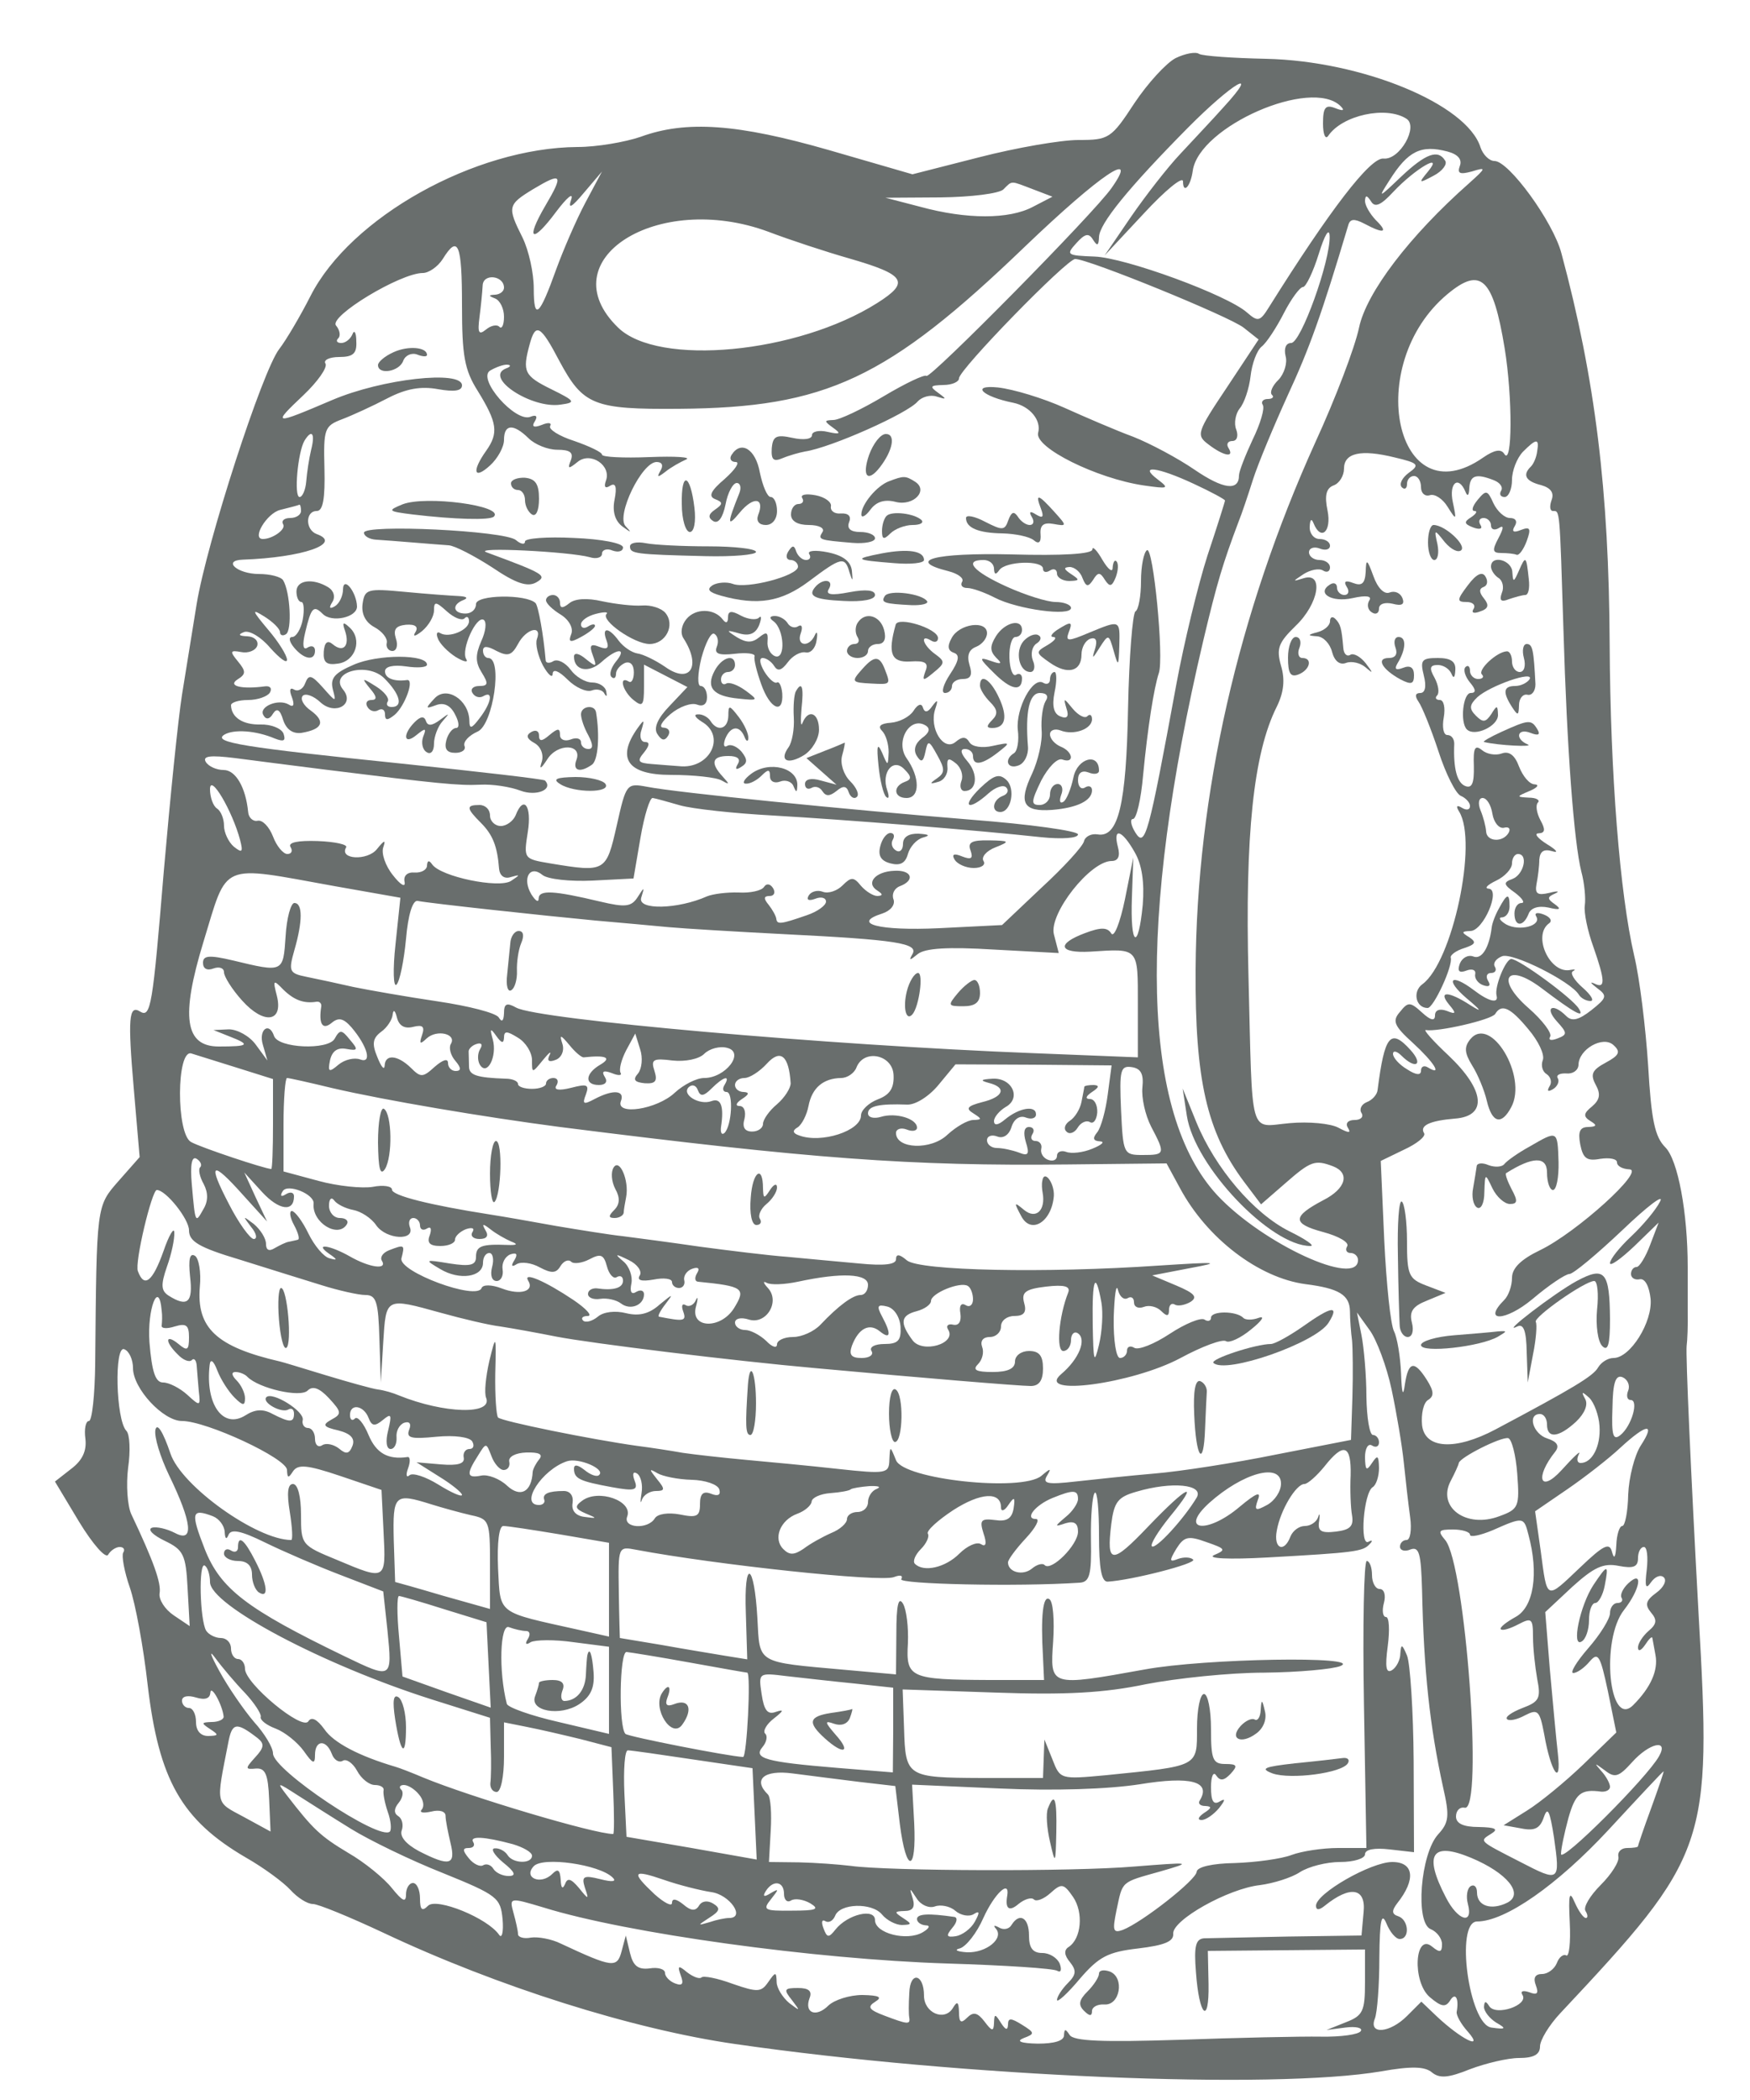 <?xml version="1.0" standalone="no"?>
<!DOCTYPE svg PUBLIC "-//W3C//DTD SVG 20010904//EN"
 "http://www.w3.org/TR/2001/REC-SVG-20010904/DTD/svg10.dtd">
<svg version="1.0" xmlns="http://www.w3.org/2000/svg"
 width="250pt" height="300pt" viewBox="0 0 250 300"
 preserveAspectRatio="xMidYMid meet">
<g transform="translate(0,300) scale(0.05,-0.05)"
fill="#696e6d" stroke="none">
<path d="M3359 5834 c-27 -14 -80 -72 -118 -129 -66 -101 -73 -105 -160 -105
-50 0 -177 -22 -282 -49 l-192 -49 -238 69 c-261 75 -408 86 -539 38 -44 -15
-125 -29 -180 -29 -293 -2 -649 -201 -763 -426 -29 -57 -69 -125 -89 -151 -48
-61 -207 -552 -236 -728 -12 -74 -31 -191 -42 -260 -11 -69 -34 -296 -52 -504
-32 -386 -37 -420 -68 -401 -32 20 -35 -20 -18 -218 l17 -198 -60 -68 c-64
-73 -63 -68 -67 -521 -1 -91 -9 -165 -18 -165 -9 0 -14 -23 -10 -51 4 -35 -9
-62 -41 -86 l-46 -36 69 -115 c39 -64 76 -106 83 -94 7 12 22 22 33 22 11 0
16 -7 10 -16 -5 -9 3 -54 19 -100 16 -46 39 -171 51 -279 32 -271 97 -385 280
-492 51 -29 108 -71 128 -93 20 -22 48 -40 64 -40 15 0 105 -37 201 -82 326
-154 713 -276 1005 -318 650 -94 1537 -131 1847 -78 85 15 124 14 144 -3 22
-18 47 -16 109 9 45 17 108 32 140 32 42 0 60 10 60 33 0 18 26 61 58 95 423
451 433 479 395 1142 -22 403 -37 737 -34 765 2 14 4 59 3 100 0 41 0 98 0
125 0 156 -28 306 -64 342 -30 30 -40 78 -49 233 -7 107 -24 249 -40 315 -41
177 -68 517 -70 890 -2 437 -41 757 -138 1117 -24 90 -150 263 -191 263 -15 0
-33 18 -40 39 -39 124 -339 247 -613 253 -95 2 -181 8 -191 14 -10 7 -40 1
-67 -12z m138 -139 c-32 -36 -89 -96 -125 -135 -36 -38 -99 -119 -141 -180
l-75 -110 112 120 c61 66 111 107 112 92 0 -38 22 -15 28 31 19 126 338 266
422 184 13 -13 8 -15 -15 -6 -28 11 -35 2 -35 -44 0 -31 7 -47 15 -35 40 59
165 86 223 49 36 -22 -19 -119 -65 -114 -38 4 -154 -148 -327 -424 -26 -42
-32 -43 -63 -16 -56 50 -348 157 -436 160 -79 3 -82 5 -52 38 25 28 36 30 48
10 12 -19 16 -17 17 7 0 38 84 141 254 313 127 128 210 177 103 60z m639 -128
c30 -8 42 -23 35 -41 -8 -22 0 -25 34 -16 42 13 42 11 -7 -33 -171 -151 -294
-313 -315 -413 -12 -57 -68 -204 -125 -328 -221 -488 -339 -1007 -342 -1506
-2 -315 32 -464 138 -606 l49 -65 69 60 c73 64 85 68 136 49 50 -19 38 -64
-27 -97 -89 -47 -90 -67 -1 -91 45 -12 76 -30 69 -41 -6 -10 -2 -19 10 -19 11
0 21 -9 21 -20 0 -79 -272 46 -402 185 -216 233 -230 778 -40 1585 39 164 55
218 101 340 9 22 27 76 41 120 14 44 59 152 99 240 62 134 97 231 173 486 5
19 17 20 46 5 56 -30 70 -26 33 10 -17 18 -31 42 -31 55 1 17 5 17 17 -1 11
-19 28 -12 64 27 62 66 146 115 99 58 -28 -34 -27 -35 16 -12 25 13 40 33 33
43 -20 33 -55 21 -126 -46 -65 -62 -67 -63 -33 -10 53 84 90 102 166 82z
m-960 -104 c-49 -71 -519 -547 -529 -537 -5 5 -60 -21 -122 -58 -62 -37 -127
-68 -144 -68 -27 -1 -27 -3 -1 -22 24 -17 21 -20 -15 -12 -25 6 -45 1 -45 -9
0 -12 -24 -15 -56 -8 -46 10 -56 5 -59 -30 -2 -33 5 -39 31 -28 19 8 48 16 64
19 74 11 294 109 322 143 12 13 36 20 54 14 29 -9 30 -8 4 11 -25 18 -22 21
15 22 25 0 45 9 45 19 0 25 308 341 332 341 38 0 440 -164 481 -196 l43 -34
-90 -136 c-87 -130 -89 -137 -53 -164 43 -33 75 -39 57 -10 -7 11 -2 20 11 20
13 0 18 14 11 33 -7 17 -2 45 10 60 13 15 27 57 31 92 4 36 18 74 32 85 14 11
42 54 63 95 21 41 46 75 55 75 8 0 29 43 45 95 17 55 30 76 31 50 2 -71 -82
-305 -110 -305 -15 0 -21 -15 -16 -37 6 -20 -4 -51 -20 -68 -17 -16 -26 -36
-19 -43 7 -6 2 -12 -12 -12 -13 0 -20 -8 -14 -17 6 -10 -7 -54 -29 -99 -21
-45 -39 -91 -39 -102 0 -46 -45 -40 -127 16 -48 33 -127 75 -175 94 -49 18
-137 56 -197 83 -60 27 -145 53 -190 58 -79 8 -45 -26 45 -44 47 -10 80 -50
70 -86 -10 -42 167 -130 302 -150 70 -10 74 -9 40 17 -57 43 -1 36 102 -12 50
-23 90 -45 90 -48 0 -3 -22 -73 -50 -157 -27 -84 -67 -249 -89 -368 -80 -434
-89 -468 -117 -424 -13 21 -16 39 -7 39 10 0 23 56 29 125 13 136 31 250 45
292 15 44 -16 363 -34 351 -9 -6 -17 -45 -17 -88 0 -43 -7 -82 -16 -87 -8 -6
-18 -130 -21 -276 -5 -277 -28 -371 -87 -361 -18 3 -36 -6 -39 -20 -4 -15 -58
-74 -121 -132 l-113 -107 -180 -9 c-171 -8 -253 13 -162 42 24 8 37 25 32 40
-6 15 2 32 18 38 45 17 34 47 -16 44 -54 -2 -82 -35 -49 -56 17 -11 17 -15 1
-16 -12 0 -33 13 -47 29 -21 26 -28 26 -53 1 -15 -15 -40 -24 -56 -18 -15 6
-33 1 -40 -10 -8 -13 -1 -17 18 -10 17 7 31 3 31 -8 0 -11 -25 -29 -55 -39
-75 -26 -85 -27 -87 -10 -1 8 -11 26 -22 40 -15 18 -14 25 3 25 13 0 17 10 10
22 -8 13 -19 15 -26 4 -7 -11 -40 -18 -73 -16 -33 1 -73 -4 -90 -11 -83 -37
-199 -40 -188 -4 10 32 9 32 -10 2 -18 -28 -35 -30 -107 -13 -134 32 -175 34
-176 9 0 -13 -9 -7 -21 12 -27 46 -4 85 32 55 15 -12 78 -19 143 -16 l117 6
20 117 c11 64 27 115 35 113 8 -1 43 -11 78 -21 35 -10 154 -23 265 -29 209
-12 584 -42 767 -62 59 -6 105 -3 105 8 0 10 -137 29 -305 42 -356 29 -839 77
-926 94 -59 11 -60 9 -87 -111 -30 -132 -32 -134 -189 -108 -77 13 -77 13 -65
90 12 75 -12 107 -35 47 -7 -16 -26 -30 -42 -30 -17 0 -31 14 -31 30 0 17 -13
30 -30 30 -39 0 -38 -9 4 -51 34 -34 47 -67 52 -132 2 -19 15 -29 33 -23 28 8
28 7 1 -11 -35 -22 -200 12 -225 47 -9 13 -14 12 -15 -3 0 -12 -16 -21 -35
-20 -21 2 -33 -9 -29 -27 3 -17 -12 -8 -33 19 -22 27 -34 63 -28 80 8 23 3 21
-18 -5 -27 -34 -109 -30 -88 5 5 8 -31 16 -81 18 -57 2 -86 -4 -78 -17 7 -11
3 -20 -9 -20 -12 0 -31 23 -41 50 -11 28 -30 48 -44 45 -13 -3 -26 9 -27 25
-7 71 -36 120 -70 120 -20 0 -43 10 -51 23 -10 17 12 20 84 11 54 -7 170 -22
258 -33 321 -40 381 -46 442 -43 35 2 86 -6 115 -17 45 -17 95 3 70 29 -4 4
-187 25 -407 48 -457 47 -544 61 -509 83 27 16 90 12 144 -11 26 -10 32 -7 25
14 -6 15 -36 27 -66 26 -50 -1 -83 20 -84 55 0 8 22 15 49 15 27 0 55 10 62
21 7 12 1 20 -14 18 -67 -9 -108 1 -78 20 24 15 24 23 1 51 -24 29 -23 33 9
27 20 -4 41 4 46 18 4 14 -8 26 -28 27 -25 1 -28 5 -10 12 15 6 49 -14 75 -45
27 -30 48 -46 48 -34 0 12 -24 51 -54 86 -47 56 -48 61 -10 37 24 -15 44 -35
44 -44 0 -9 8 -12 17 -6 18 11 12 121 -8 154 -6 10 -37 18 -69 18 -62 0 -106
39 -46 41 170 6 286 46 211 73 -33 12 -33 66 0 66 18 0 24 36 22 121 -3 114 0
122 50 141 29 11 88 38 130 60 54 28 96 35 145 26 46 -8 68 -5 68 11 0 44
-228 19 -371 -42 -169 -72 -173 -72 -82 14 41 39 69 79 63 90 -7 10 11 19 39
19 40 0 51 10 49 45 0 25 -6 34 -11 20 -6 -14 -20 -25 -32 -25 -12 0 -16 6 -9
13 8 7 5 24 -6 37 -21 26 184 150 248 150 17 0 43 18 57 40 44 71 55 44 55
-133 0 -143 7 -184 45 -244 56 -91 60 -120 24 -171 -42 -59 -35 -84 11 -42 22
20 40 53 40 73 0 46 27 47 70 5 18 -18 55 -33 82 -33 37 0 47 -8 39 -30 -10
-25 -7 -26 19 -5 37 31 98 -10 81 -54 -6 -17 -2 -23 12 -14 16 10 20 -3 13
-39 -7 -34 1 -61 22 -77 26 -19 28 -19 9 1 -27 31 47 183 89 183 16 0 20 -10
11 -25 -11 -19 -8 -20 14 -3 16 13 43 28 59 35 17 7 -31 10 -105 7 -74 -3
-135 0 -135 7 0 7 -36 24 -79 39 -44 14 -75 34 -69 43 5 9 -5 11 -24 3 -23 -9
-30 -5 -20 10 9 15 4 20 -13 13 -43 -16 -152 108 -115 132 17 10 39 18 50 17
11 -1 9 -6 -5 -11 -63 -26 75 -116 157 -103 44 6 42 10 -27 44 -77 38 -83 50
-62 127 17 64 31 57 85 -46 68 -127 98 -139 342 -137 420 3 595 85 990 465
213 204 327 281 246 166z m-1618 -51 c-58 -99 -38 -110 31 -17 31 41 50 57 43
35 -10 -29 1 -23 37 20 l51 60 -48 -90 c-26 -49 -63 -135 -83 -190 -48 -134
-64 -148 -64 -54 0 44 -14 108 -32 145 -44 88 -43 94 31 139 82 49 87 42 34
-48z m1394 47 l55 -21 -56 -29 c-68 -36 -189 -36 -321 0 l-100 26 158 1 c86 1
167 11 179 23 26 26 19 25 85 0z m-757 -121 c63 -24 167 -58 230 -76 163 -47
176 -68 81 -128 -228 -144 -625 -182 -740 -70 -199 193 112 391 429 274z
m-755 -160 c0 -10 -11 -19 -25 -20 -20 -1 -20 -3 0 -11 14 -6 25 -29 25 -52 0
-23 -6 -36 -13 -29 -7 8 -25 4 -39 -8 -20 -16 -24 -9 -18 36 4 31 8 71 9 90 1
36 61 29 61 -6z m2859 -173 c23 -141 22 -339 -1 -302 -9 15 -28 12 -60 -10
-250 -175 -345 265 -102 467 95 79 130 46 163 -155z m-3410 -290 c-6 -25 -12
-65 -14 -90 -2 -25 -11 -45 -19 -45 -17 0 -5 129 14 161 21 34 31 21 19 -26z
m3503 -4 c-2 -17 -10 -36 -18 -44 -25 -24 -15 -42 29 -53 28 -8 38 -22 30 -43
-6 -17 -5 -31 4 -31 20 0 19 10 30 -340 10 -341 30 -606 51 -690 9 -33 13 -77
10 -97 -3 -20 8 -73 24 -117 35 -100 35 -122 3 -106 -14 6 -10 1 8 -13 30 -22
28 -28 -16 -63 -37 -29 -56 -33 -72 -17 -39 39 -63 25 -27 -15 30 -33 31 -38
2 -49 -18 -7 -27 -5 -21 5 6 10 -22 47 -62 82 -95 83 -63 132 37 57 95 -72
125 -88 107 -59 -18 30 -171 142 -193 142 -16 0 -49 -80 -42 -105 6 -23 -22
-17 -65 16 -66 50 -84 31 -21 -23 43 -36 46 -42 11 -20 -63 41 -93 41 -61 2
22 -26 20 -29 -7 -18 -20 7 -33 2 -33 -13 0 -17 -12 -15 -37 8 -34 31 -40 31
-63 2 -23 -26 -17 -40 37 -89 60 -55 86 -96 43 -70 -11 7 -20 3 -20 -9 0 -14
-14 -13 -40 4 -22 13 -40 33 -40 44 0 10 11 8 24 -5 41 -41 64 -26 26 16 -57
63 -74 43 -94 -114 -1 -13 -15 -29 -31 -35 -15 -6 -22 -20 -15 -31 7 -11 -2
-20 -20 -20 -18 0 -27 -9 -19 -22 10 -16 3 -16 -27 0 -22 12 -85 18 -139 13
-118 -10 -106 -53 -118 423 -10 399 14 634 81 767 20 41 24 77 12 117 -14 50
-7 66 42 114 66 63 81 154 23 136 -33 -10 -33 -10 0 12 19 12 44 17 55 10 11
-7 20 -3 20 9 0 11 -13 21 -30 21 -16 0 -30 10 -30 22 0 12 14 17 30 11 17 -7
30 -3 30 8 0 10 -13 19 -30 19 -16 0 -29 16 -28 35 1 21 5 25 11 10 21 -52 52
-24 40 36 -9 43 -4 64 17 72 17 6 30 28 30 48 0 45 48 56 145 32 68 -16 72
-21 40 -44 -19 -14 -28 -32 -20 -41 8 -8 15 -4 15 9 0 13 9 23 20 23 11 0 20
-14 20 -32 0 -17 11 -27 25 -23 14 5 37 -10 51 -33 25 -40 26 -39 15 13 -12
55 16 78 36 30 6 -15 10 -11 11 10 2 37 19 43 70 23 18 -7 27 -20 21 -30 -6
-10 -2 -18 10 -18 11 0 21 22 21 49 0 26 14 62 31 80 39 39 47 39 41 2z
m-3532 -171 c0 -11 -14 -20 -31 -20 -17 0 -26 -8 -20 -18 9 -14 -30 -42 -58
-42 -33 0 11 73 49 83 28 7 52 13 55 15 3 1 5 -7 5 -18z m-174 -940 c9 -35 6
-38 -18 -19 -15 13 -28 40 -28 60 0 20 -9 42 -20 49 -11 7 -20 32 -20 55 0 47
64 -62 86 -145z m2556 -35 c21 -36 28 -87 23 -150 -13 -134 -36 -119 -31 20
l4 115 -24 -120 c-14 -67 -31 -110 -39 -97 -11 18 -30 18 -75 1 -83 -31 -75
-58 15 -53 140 9 136 13 136 -152 l0 -150 -300 12 c-592 23 -1414 96 -1476
130 -27 15 -35 12 -35 -16 -1 -22 -6 -27 -15 -12 -8 13 -87 33 -175 46 -88 13
-196 32 -240 41 -44 10 -104 23 -134 29 -50 10 -52 16 -35 76 24 83 24 135 0
135 -10 0 -22 -43 -25 -95 -7 -104 -6 -104 -151 -69 -68 16 -85 14 -85 -7 0
-17 12 -23 30 -16 17 6 30 1 30 -11 0 -12 23 -49 52 -81 62 -69 118 -62 99 14
-12 46 -10 47 19 17 31 -30 59 -40 95 -34 8 1 14 -5 13 -13 -8 -50 3 -69 29
-48 20 17 34 14 57 -12 46 -54 60 -105 25 -92 -16 6 -44 0 -62 -15 -27 -23
-31 -21 -24 13 6 26 21 37 47 32 33 -6 34 -2 10 26 -24 30 -29 30 -44 3 -19
-33 -161 -27 -173 8 -14 42 -45 18 -32 -25 l13 -45 -33 45 c-18 25 -53 44 -77
44 l-44 -2 45 -18 c62 -24 57 -29 -30 -29 -97 0 -109 85 -44 298 71 232 43
220 376 160 l187 -33 -14 -133 c-8 -72 -6 -125 3 -115 9 9 21 67 27 130 6 70
19 111 33 109 35 -7 359 -42 507 -56 72 -6 166 -15 210 -19 44 -4 193 -13 330
-20 321 -16 385 -26 367 -57 -11 -19 -8 -19 15 0 21 17 86 21 217 13 l186 -10
-14 54 c-14 59 104 209 165 209 19 0 25 14 18 40 -15 58 12 49 48 -15z m-2062
-499 c28 7 34 1 26 -23 -9 -26 -6 -28 13 -10 29 27 87 13 69 -16 -6 -10 -1
-32 13 -48 17 -20 17 -29 1 -29 -12 0 -22 10 -22 23 0 14 -15 9 -38 -11 -34
-31 -40 -31 -68 -3 -38 37 -74 40 -75 6 -1 -14 -10 -3 -21 25 -16 38 -13 54
11 72 17 12 32 35 33 50 2 15 7 11 12 -9 6 -24 22 -33 46 -27z m3187 -7 c28
-33 47 -72 41 -88 -6 -15 -1 -33 11 -40 12 -8 16 -24 8 -35 -8 -14 -4 -16 10
-8 13 8 19 22 14 31 -6 9 5 15 24 14 19 -2 34 9 35 24 0 45 70 85 100 57 21
-19 17 -29 -22 -50 -39 -21 -45 -33 -29 -63 15 -27 12 -43 -10 -62 -25 -20
-26 -29 -5 -42 20 -12 18 -16 -6 -17 -24 0 -30 -13 -23 -50 8 -40 19 -48 57
-41 27 4 48 0 48 -10 0 -11 16 -19 35 -20 48 -1 -151 -181 -255 -231 -54 -26
-80 -51 -80 -79 0 -23 -10 -51 -22 -63 -64 -64 3 -62 80 2 47 40 95 72 106 72
11 0 78 56 151 125 72 69 121 106 108 82 -12 -24 -49 -68 -83 -100 -33 -31
-60 -65 -60 -76 0 -10 31 12 70 49 l69 67 -24 -63 c-13 -35 -31 -64 -39 -64
-9 0 -16 -9 -16 -20 0 -11 11 -18 25 -15 15 3 27 -20 31 -56 6 -66 -58 -169
-106 -169 -16 0 -35 -12 -44 -27 -14 -25 -73 -60 -293 -177 -115 -61 -202 -56
-210 12 -3 32 4 64 17 72 18 11 17 25 -3 57 -36 57 -53 54 -63 -12 -5 -38 -9
-28 -11 31 -2 48 -11 102 -20 120 -10 19 -22 136 -28 260 l-10 227 66 32 c37
17 63 38 58 47 -14 22 16 36 88 42 93 7 86 81 -18 180 -45 42 -74 75 -65 73
33 -6 187 29 198 46 18 30 43 19 95 -44z m-2927 -24 c0 20 8 20 40 0 22 -13
40 -42 40 -64 0 -38 0 -38 31 0 18 22 26 28 19 14 -8 -16 -2 -21 18 -13 16 6
25 26 19 45 -9 28 -6 28 20 -3 16 -20 35 -36 41 -35 64 7 81 -1 47 -21 -43
-25 -46 -58 -4 -58 19 0 26 9 17 23 -10 16 -4 20 20 11 19 -8 30 -7 25 1 -5 9
2 37 16 64 l26 48 14 -45 c8 -24 5 -55 -6 -69 -16 -18 -10 -25 19 -28 31 -2
37 6 28 35 -11 33 -4 37 51 30 37 -4 76 4 91 19 15 15 45 23 66 17 51 -13 -5
-86 -66 -86 -22 0 -59 -19 -84 -42 -51 -48 -170 -66 -154 -24 12 31 -22 34
-75 6 -32 -17 -36 -15 -25 13 10 28 4 31 -42 19 -36 -9 -51 -6 -42 7 7 12 3
21 -9 21 -11 0 -21 -7 -21 -16 0 -8 -18 -15 -40 -15 -22 0 -40 6 -40 14 0 8
-16 15 -35 15 -83 3 -105 10 -105 35 0 15 -1 34 -1 42 -1 7 9 18 22 22 14 5
19 -1 11 -14 -8 -13 -8 -33 -1 -45 21 -34 50 24 37 72 -9 32 -7 34 10 10 15
-21 21 -22 22 -5z m-765 -85 l105 -33 0 -129 c0 -70 -2 -128 -5 -128 -20 1
-200 61 -229 77 -43 23 -42 267 1 253 13 -4 70 -22 128 -40z m1584 -45 c0 -14
-17 -41 -39 -60 -22 -18 -40 -44 -40 -56 0 -12 -14 -22 -31 -22 -21 0 -29 12
-22 36 5 21 -1 37 -14 37 -13 0 -10 9 7 20 20 13 22 19 5 20 -14 0 -25 9 -25
20 0 11 12 20 27 20 15 0 44 19 64 41 39 43 63 23 68 -56z m294 24 c2 -37 -10
-57 -45 -70 -26 -10 -48 -31 -48 -46 0 -44 -114 -81 -177 -57 -18 6 -20 14 -4
23 12 8 26 35 31 61 10 52 42 79 93 80 18 0 38 14 44 30 21 54 103 37 106 -21z
m612 -56 c-6 -46 -19 -94 -30 -108 -14 -17 -12 -25 8 -26 15 -1 5 -10 -22 -21
-26 -11 -60 -15 -75 -9 -14 5 -26 0 -26 -11 0 -12 -11 -17 -25 -12 -14 5 -23
19 -20 32 3 12 -5 22 -16 22 -12 0 -16 9 -9 20 7 11 2 20 -10 20 -14 0 -17
-16 -9 -43 11 -35 7 -41 -20 -30 -19 7 -47 13 -63 13 -15 0 -28 10 -28 22 0
12 13 17 29 11 17 -7 34 4 41 27 7 23 24 34 41 27 16 -6 29 -2 29 9 0 27 -48
19 -88 -14 -20 -17 -32 -19 -32 -5 0 11 15 29 33 40 46 25 19 84 -37 81 -34
-2 -37 -5 -11 -12 52 -13 43 -40 -19 -55 -42 -11 -48 -18 -25 -32 25 -16 25
-18 0 -19 -16 0 -49 -19 -74 -42 -47 -45 -147 -41 -147 5 0 11 14 16 30 10 17
-7 30 -4 30 5 0 26 -61 44 -103 31 -20 -6 -37 -2 -37 10 0 21 32 28 112 25 24
-1 63 24 90 57 l48 58 223 -1 223 -2 -11 -83z m99 20 c-3 -29 8 -79 25 -112
41 -78 40 -81 -24 -81 -55 0 -56 3 -62 128 -5 115 -2 128 31 123 26 -4 34 -20
30 -58z m-2314 -2 c151 -35 429 -82 650 -111 719 -91 999 -112 1451 -107 l282
3 38 -70 c77 -144 225 -257 359 -275 96 -12 126 -31 127 -77 0 -24 3 -62 6
-84 2 -22 3 -95 1 -162 l-4 -122 -215 -42 c-118 -24 -273 -48 -345 -54 -71 -6
-174 -17 -228 -23 -79 -9 -94 -6 -81 16 14 23 11 23 -16 0 -57 -46 -393 -10
-415 45 -17 42 -17 42 -19 1 -1 -39 -8 -41 -146 -26 -80 9 -198 20 -264 26
-65 6 -146 15 -180 20 -33 6 -92 15 -131 20 -129 18 -386 70 -397 81 -5 6 -9
62 -8 125 3 114 2 114 -17 36 -10 -44 -15 -91 -9 -105 19 -49 -120 -45 -249 7
-16 7 -43 15 -60 17 -16 2 -84 21 -150 41 -66 20 -124 38 -130 39 -182 42
-239 96 -229 214 4 41 -3 81 -14 88 -15 9 -19 -10 -14 -59 9 -74 -7 -89 -61
-55 -22 14 -23 31 -5 83 13 36 22 79 21 97 0 18 -15 -6 -31 -53 -31 -87 -55
-106 -73 -57 -10 24 40 232 54 232 26 0 92 -83 92 -115 0 -32 28 -49 145 -84
80 -25 185 -58 234 -73 48 -15 105 -28 125 -28 31 0 37 -19 40 -125 l4 -125 7
115 c8 129 6 128 165 84 61 -17 137 -35 170 -39 33 -5 105 -18 160 -29 98 -19
504 -69 740 -90 294 -27 583 -51 615 -51 24 0 35 16 35 50 0 37 -11 50 -40 50
-22 0 -40 -13 -40 -30 0 -20 -20 -30 -64 -30 -47 0 -58 6 -42 22 13 13 18 35
12 50 -6 17 3 28 22 28 18 0 32 14 32 30 0 17 17 30 38 30 28 0 36 11 28 38
-8 30 4 39 63 46 52 6 70 1 63 -17 -27 -68 -35 -167 -14 -167 12 0 22 14 22
31 0 17 9 26 19 20 27 -17 4 -74 -47 -117 -76 -65 203 -28 341 46 61 33 120
55 130 48 9 -6 42 9 72 34 30 24 40 39 22 33 -18 -7 -39 -7 -45 0 -20 20 -92
20 -92 0 0 -9 -9 -12 -19 -5 -11 6 -55 -12 -99 -41 -44 -29 -89 -47 -101 -40
-11 7 -21 4 -21 -8 0 -11 -9 -21 -20 -21 -11 0 -19 50 -18 115 2 63 7 99 12
80 5 -20 17 -30 28 -24 10 6 18 1 18 -12 0 -13 12 -19 28 -13 15 6 37 1 50
-12 16 -16 22 -15 22 3 0 14 7 21 16 16 9 -6 29 -2 45 7 22 14 12 25 -40 47
l-69 29 109 21 c92 17 78 18 -91 7 -322 -22 -683 -15 -719 15 -21 18 -31 19
-31 3 0 -15 -34 -19 -105 -12 -58 5 -150 14 -205 19 -55 4 -167 18 -250 29
-82 12 -181 25 -220 30 -38 4 -124 18 -190 29 -66 12 -151 27 -190 33 -172 27
-280 54 -280 71 0 10 -25 14 -55 8 -30 -5 -100 2 -155 17 l-100 27 0 133 c0
74 5 134 10 134 6 0 64 -13 130 -29z m1120 9 c-7 -11 -4 -20 6 -20 20 0 15
-96 -6 -117 -8 -7 -12 1 -10 17 9 59 0 84 -27 74 -35 -13 -87 19 -65 40 10 9
21 5 26 -9 7 -19 17 -17 39 5 34 34 55 40 37 10z m-1498 -235 c-6 -5 -2 -27
10 -48 13 -25 13 -49 -1 -72 -23 -41 -23 -42 -33 71 -5 57 0 82 14 73 11 -7
16 -18 10 -24z m123 -80 l68 -75 -33 70 -32 70 51 -56 c48 -52 91 -58 91 -12
0 11 -10 14 -23 6 -14 -9 -18 -5 -9 9 14 22 91 -9 88 -36 -5 -54 70 -100 95
-59 6 10 -3 18 -20 18 -17 0 -31 16 -31 35 0 20 7 26 15 15 8 -11 33 -23 54
-27 22 -4 52 -23 66 -44 29 -41 112 -45 96 -5 -5 14 -1 26 10 26 10 0 19 -10
19 -21 0 -12 9 -16 20 -9 11 7 14 -1 8 -19 -9 -22 0 -31 30 -31 23 0 42 8 42
18 0 10 14 23 31 30 18 6 26 3 19 -8 -7 -11 2 -20 20 -20 21 0 27 9 17 25 -11
19 -8 20 14 3 16 -13 43 -28 59 -35 21 -8 18 -11 -10 -10 -74 3 -90 -3 -90
-34 0 -24 -16 -28 -75 -19 -72 12 -73 11 -27 -16 55 -33 122 -23 122 18 0 16
8 28 18 28 10 0 14 -18 8 -40 -6 -23 -1 -40 13 -40 12 0 20 15 17 33 -3 18 7
37 22 43 18 6 22 1 12 -16 -11 -17 -8 -21 6 -12 13 8 43 4 66 -9 34 -18 47
-17 59 3 9 15 23 21 31 13 7 -7 31 -4 52 7 32 17 41 14 50 -20 6 -23 19 -37
28 -31 10 6 18 2 18 -10 0 -21 -27 -29 -75 -22 -14 1 -25 -6 -25 -16 0 -11 16
-17 35 -14 19 3 46 -3 59 -13 27 -21 66 -5 66 26 0 11 -10 14 -22 7 -14 -9
-19 0 -14 24 4 20 -6 49 -23 63 -26 22 -24 23 15 4 25 -12 39 -32 32 -44 -9
-14 4 -18 39 -12 29 6 53 3 53 -7 0 -9 9 -17 20 -17 11 0 18 10 15 22 -3 13 8
28 23 33 17 6 22 1 14 -12 -8 -13 -7 -24 2 -25 131 -13 138 -19 103 -76 -38
-60 -124 -58 -109 3 7 25 6 34 0 20 -6 -14 -20 -20 -29 -14 -10 6 -13 -2 -7
-18 10 -28 2 -29 -69 -15 -5 1 4 18 19 37 23 30 21 29 -17 -2 -30 -27 -59 -34
-96 -25 -31 8 -65 4 -81 -10 -16 -13 -35 -18 -42 -11 -7 7 -1 13 13 13 15 0
-4 21 -41 46 -79 53 -145 82 -129 55 19 -30 -22 -43 -76 -22 -29 11 -53 11
-57 1 -13 -37 -239 47 -229 85 10 39 9 40 -35 23 -18 -7 -27 -20 -21 -30 17
-27 -35 -20 -91 12 -58 33 -104 39 -60 8 25 -17 25 -20 1 -13 -16 4 -43 36
-60 71 -17 35 -38 63 -47 64 -8 0 -6 -18 6 -40 12 -22 17 -41 11 -42 -6 -2
-18 -4 -26 -6 -8 -1 -26 -10 -40 -18 -16 -10 -25 -6 -25 12 0 16 -16 41 -35
57 -32 24 -32 24 -8 -8 16 -19 19 -35 8 -35 -10 0 -43 45 -71 100 -62 119 -50
127 41 25z m1785 -256 c0 -16 -9 -29 -21 -29 -22 0 -63 -30 -115 -85 -18 -19
-53 -35 -78 -35 -26 0 -46 -10 -46 -21 0 -12 -14 -8 -31 10 -18 17 -45 31 -60
31 -16 0 -29 10 -29 21 0 12 17 16 39 9 50 -16 91 51 55 90 -13 14 -15 21 -4
15 12 -7 52 -5 90 3 125 27 200 23 200 -9z m300 -41 c0 -17 -10 -24 -21 -17
-13 8 -19 -2 -15 -24 3 -22 -4 -35 -20 -32 -15 4 -22 -3 -15 -14 25 -40 -74
-69 -102 -30 -37 50 -34 71 13 83 22 6 40 19 40 29 0 22 83 56 105 43 8 -4 15
-22 15 -38z m367 -10 c5 -29 2 -82 -7 -120 -14 -58 -16 -50 -18 60 -2 130 8
154 25 60z m-2685 -23 c2 -14 1 -32 0 -42 -2 -9 15 -10 37 -3 33 10 41 4 41
-31 0 -37 -5 -40 -30 -19 -38 31 -40 7 -2 -30 15 -16 33 -23 40 -16 6 7 13 0
14 -16 1 -15 4 -48 6 -73 5 -43 4 -44 -33 -10 -21 19 -52 35 -69 35 -22 0 -32
30 -39 115 -7 95 27 182 35 90z m2111 -46 c2 -39 -7 -49 -46 -49 -28 0 -44 -9
-37 -20 7 -11 -6 -20 -28 -20 -30 0 -37 9 -28 35 19 50 50 66 80 41 31 -25 33
-7 6 43 -16 30 -13 35 15 28 20 -5 36 -30 38 -58z m1403 -179 c14 -66 30 -160
35 -210 5 -49 13 -119 18 -155 5 -36 0 -65 -10 -65 -11 0 -19 -9 -19 -19 0
-11 14 -15 30 -8 25 9 30 -12 33 -116 5 -232 22 -389 60 -563 19 -83 17 -101
-14 -135 -51 -56 -66 -254 -21 -271 17 -7 32 -26 32 -43 0 -23 -6 -25 -28 -7
-50 42 -58 -100 -7 -144 33 -28 45 -30 58 -10 15 25 26 7 19 -32 -2 -9 12 -35
32 -57 48 -55 -20 -21 -89 44 l-44 42 -41 -41 c-49 -49 -110 -54 -92 -8 7 17
13 96 13 175 1 106 6 131 20 98 10 -25 27 -45 38 -45 30 0 26 55 -4 65 -19 6
-19 16 -3 37 54 68 48 118 -14 118 -61 0 -218 -90 -218 -125 0 -13 9 -13 25 0
73 59 118 51 111 -18 l-6 -67 -210 -3 c-115 -2 -224 -5 -240 -5 -24 -2 -29
-23 -23 -97 9 -126 38 -153 36 -34 l-2 95 224 2 225 2 0 -93 c0 -84 -6 -96
-55 -115 l-55 -22 54 7 c30 4 50 -1 44 -10 -6 -10 -57 -17 -114 -16 -57 1
-239 -3 -403 -9 -221 -7 -304 -4 -315 14 -12 18 -15 18 -16 -1 0 -16 -28 -24
-75 -24 -49 1 -63 7 -40 16 32 12 32 15 -5 38 -32 20 -40 20 -40 0 -1 -17 -7
-15 -20 5 -17 27 -19 27 -20 0 -1 -25 -6 -24 -27 4 -20 26 -32 29 -50 11 -17
-17 -23 -14 -23 16 -1 30 -5 33 -18 11 -24 -38 -82 -13 -82 36 0 63 -40 71
-42 8 -2 -31 -2 -63 0 -71 3 -20 -5 -19 -71 6 -45 17 -50 25 -26 40 21 13 11
18 -37 19 -37 0 -80 -14 -97 -30 -35 -35 -70 -22 -54 21 8 20 -2 29 -33 29
-40 0 -42 -4 -17 -35 24 -32 24 -32 -8 -8 -19 16 -36 43 -36 60 -1 30 -3 30
-24 0 -20 -29 -30 -30 -102 -5 -43 16 -84 24 -89 18 -6 -5 -24 2 -41 15 -25
21 -28 19 -18 -9 9 -24 5 -31 -16 -23 -16 6 -29 20 -29 30 0 11 -20 17 -44 13
-33 -4 -47 7 -56 44 l-12 50 -12 -45 c-13 -49 -26 -47 -174 22 -26 13 -65 20
-85 17 -20 -4 -37 1 -37 10 0 9 -6 36 -13 61 -12 44 -11 44 86 15 238 -74 775
-148 1153 -160 163 -5 305 -14 315 -21 10 -6 13 3 7 20 -7 17 -29 31 -50 31
-27 0 -38 14 -38 50 0 51 -27 67 -50 30 -7 -12 -23 -15 -36 -7 -13 7 -17 6 -9
-3 25 -28 -27 -70 -82 -68 -29 2 -38 7 -21 11 18 5 49 44 68 88 31 68 75 110
68 64 -7 -39 5 -48 32 -25 17 14 37 20 44 13 7 -7 28 1 47 18 32 29 38 28 65
-11 30 -44 24 -119 -13 -143 -14 -9 -12 -24 4 -43 19 -24 18 -36 -6 -60 -17
-17 -31 -39 -31 -48 0 -9 30 18 65 60 55 64 81 77 167 87 75 9 102 20 100 42
-3 39 157 129 248 139 38 5 90 21 114 37 25 16 76 29 115 29 39 0 71 10 71 22
0 14 27 19 70 14 l70 -8 -1 261 c-1 144 -10 279 -19 301 -14 33 -17 34 -19 6
0 -18 -11 -40 -24 -48 -17 -10 -20 9 -12 69 6 46 4 83 -5 83 -9 0 -12 18 -6
40 6 22 1 40 -12 40 -12 0 -22 18 -22 40 0 22 -7 40 -15 40 -8 0 -12 -184 -8
-410 l7 -410 -81 0 c-44 0 -104 -9 -133 -20 -29 -11 -102 -21 -162 -23 -64 -1
-108 -11 -109 -25 -1 -23 -155 -144 -211 -166 -28 -10 -30 -2 -18 56 18 85 11
79 125 111 93 27 91 27 -75 14 -175 -15 -704 -13 -810 2 -33 4 -99 9 -147 10
l-86 1 5 89 c3 49 0 96 -8 104 -44 43 -11 71 71 60 47 -6 132 -17 189 -24
l104 -12 13 -109 c18 -141 48 -140 41 3 l-6 110 251 -11 c155 -7 308 -2 399
12 146 24 205 8 172 -46 -6 -9 1 -16 16 -16 19 -1 18 -6 -4 -20 -16 -11 -20
-20 -7 -20 12 0 34 15 50 34 18 23 19 29 2 19 -18 -11 -25 1 -25 41 0 31 7 46
15 33 11 -16 22 -15 41 5 21 23 19 28 -15 28 -36 0 -41 13 -41 100 0 55 -9
100 -20 100 -11 0 -20 -44 -20 -98 0 -111 6 -107 -260 -134 -130 -12 -131 -12
-153 45 l-23 57 -2 -55 -2 -55 -175 0 c-214 1 -218 3 -222 142 l-4 111 267 -9
c198 -7 309 -1 428 24 88 17 240 33 338 33 98 1 196 10 218 19 69 29 -387 22
-560 -10 -272 -49 -270 -49 -261 80 4 60 0 115 -11 121 -18 12 -25 -48 -18
-166 l3 -65 -156 0 c-227 1 -239 6 -233 105 2 45 -4 96 -14 113 -13 22 -19 -4
-19 -85 l-1 -117 -145 13 c-256 23 -244 16 -251 147 -9 161 -39 174 -33 14 l4
-131 -62 10 c-35 6 -116 19 -182 31 -65 11 -119 20 -120 20 0 0 -2 59 -3 131
-2 131 -2 131 50 121 229 -43 697 -93 736 -78 18 7 27 5 21 -6 -9 -14 330 -22
510 -10 28 2 34 22 32 123 -1 67 4 127 11 134 7 6 12 -48 12 -122 0 -94 7
-133 25 -132 68 4 255 52 244 63 -7 7 -26 8 -43 2 -25 -10 -26 -6 -5 29 22 35
34 38 86 19 55 -19 57 -22 22 -37 -22 -10 42 -13 151 -7 251 14 274 17 293 38
10 10 8 13 -3 7 -26 -15 -14 140 12 156 10 6 18 31 18 55 -1 36 -4 38 -20 14
-16 -24 -19 -21 -20 16 0 26 9 41 20 34 11 -7 20 -3 20 9 0 11 -8 21 -17 21
-10 0 -18 49 -19 110 0 60 -7 139 -14 175 l-13 65 36 -50 c20 -27 49 -104 63
-170z m-3596 61 c0 -58 86 -151 140 -151 70 0 300 -107 300 -140 1 -24 4 -24
17 -4 14 21 40 19 135 -13 l118 -40 6 -122 c7 -137 7 -137 -133 -78 -102 42
-103 43 -103 130 0 51 -9 87 -23 87 -15 0 -18 -26 -9 -80 7 -44 9 -80 4 -80
-98 0 -314 154 -345 247 -21 62 -38 89 -43 68 -4 -20 14 -78 39 -130 66 -136
72 -194 17 -165 -23 12 -53 19 -66 15 -13 -5 3 -21 36 -37 54 -26 61 -39 66
-136 l6 -108 -46 31 c-25 17 -43 45 -40 63 5 29 -17 91 -81 226 -11 24 -15 84
-9 132 7 48 5 96 -5 106 -30 31 -35 245 -6 233 14 -5 25 -30 25 -54z m290 -84
c24 -24 30 -24 30 -2 0 15 -11 38 -24 51 -14 14 -16 24 -3 24 11 0 27 -6 34
-14 33 -33 151 -60 172 -39 14 14 33 8 61 -22 36 -39 37 -45 7 -61 -27 -15
-24 -21 20 -31 35 -9 48 -23 40 -44 -9 -23 -18 -25 -38 -8 -15 12 -37 17 -48
10 -12 -8 -21 1 -21 18 0 17 -9 31 -20 31 -11 0 -18 11 -15 23 5 25 -87 82
-104 65 -14 -15 44 -47 63 -35 9 5 16 0 16 -12 0 -26 -12 -26 -61 -1 -27 15
-50 14 -78 -4 -64 -40 -115 32 -102 144 2 19 11 13 22 -16 10 -26 32 -60 49
-77z m3982 20 c-6 -15 -3 -27 7 -27 24 0 3 -74 -29 -100 -21 -17 -26 -2 -23
77 1 73 9 96 29 88 14 -6 22 -23 16 -38z m-82 -101 c4 -58 -21 -106 -54 -106
-10 0 -12 11 -5 25 8 14 -14 -6 -49 -45 -62 -68 -78 -22 -18 53 12 16 5 28
-23 37 -41 13 -58 70 -21 70 11 0 20 -13 20 -30 0 -41 33 -38 83 8 25 24 35
49 26 65 -12 22 -9 22 12 3 14 -14 27 -50 29 -80z m-3517 23 c9 -24 18 -25 41
-6 24 20 26 16 15 -30 -8 -31 -5 -53 7 -53 11 0 18 15 17 33 -2 18 8 37 22 42
15 5 21 -3 14 -20 -9 -24 6 -27 78 -20 52 5 94 -1 102 -13 7 -12 4 -22 -8 -22
-11 0 -19 -11 -16 -25 3 -17 -17 -23 -65 -19 l-70 6 65 -41 c36 -22 65 -46 65
-52 0 -7 -30 6 -67 29 -37 23 -74 35 -83 27 -9 -8 -11 1 -4 20 7 19 6 34 -2
32 -56 -8 -89 11 -111 63 -14 34 -32 55 -39 47 -8 -8 -14 -3 -14 10 0 34 39
28 53 -8z m3635 -79 c-18 -28 -34 -91 -36 -140 -1 -49 -9 -90 -17 -90 -8 0
-16 -25 -17 -55 -2 -34 -6 -42 -12 -20 -7 29 -23 22 -92 -44 -98 -93 -93 -95
-112 48 l-16 113 92 63 c51 35 119 88 152 119 75 69 101 72 58 6z m-353 -81
c7 -94 4 -101 -51 -121 -95 -36 -179 26 -139 101 12 23 22 45 23 51 3 16 120
75 141 71 10 -2 22 -48 26 -102z m-2896 11 c12 0 19 11 16 24 -3 14 18 25 49
26 36 1 48 -5 37 -19 -10 -12 -18 -28 -19 -36 -3 -58 -35 -75 -73 -40 -21 20
-55 33 -74 29 -41 -8 -44 3 -10 56 24 39 24 39 39 0 8 -22 24 -40 35 -40z
m2420 -15 c-2 -41 0 -93 4 -115 5 -31 -6 -41 -46 -46 -42 -5 -53 1 -48 30 3
20 1 25 -3 11 -5 -14 -22 -25 -38 -25 -16 0 -34 -13 -41 -30 -18 -48 -49 -35
-39 17 10 58 55 133 79 133 9 0 35 23 57 50 55 70 77 62 75 -25z m-2147 1 c-6
-7 -25 0 -42 14 -19 15 -30 17 -30 4 0 -29 16 -36 108 -53 66 -12 76 -9 65 19
-7 19 -4 27 7 20 11 -7 17 -32 13 -56 -4 -24 -3 -33 1 -19 5 14 23 25 40 25
26 0 27 5 3 34 -23 29 -23 31 1 17 15 -9 59 -18 98 -19 39 -1 74 -13 79 -27 5
-16 -3 -21 -23 -13 -23 9 -32 0 -32 -29 0 -36 -9 -40 -58 -30 -32 6 -63 2 -71
-11 -20 -33 -92 -28 -79 5 17 45 -83 80 -129 45 -22 -16 -20 -23 10 -36 34
-14 34 -15 -3 -10 -25 3 -38 18 -34 40 3 20 -7 34 -25 34 -44 0 -62 -8 -56
-25 3 -8 -4 -15 -15 -15 -57 0 8 101 80 125 33 11 110 -22 92 -39z m1948 -25
c0 -22 -18 -49 -40 -61 -33 -18 -37 -16 -26 15 10 25 -4 20 -52 -20 -93 -79
-175 -69 -87 11 96 86 205 116 205 55z m-1155 -15 c-14 -5 -25 -22 -25 -38 0
-15 -13 -28 -30 -28 -16 0 -30 -9 -30 -20 0 -12 -20 -30 -45 -40 -25 -11 -61
-31 -79 -45 -27 -18 -40 -19 -58 -1 -30 30 -9 83 40 101 22 8 40 24 41 35 1
11 25 22 54 24 28 2 55 7 58 11 4 3 28 7 53 9 25 1 35 -2 21 -8z m914 -25
c-36 -60 -117 -149 -128 -139 -5 6 18 43 51 84 88 107 52 91 -61 -27 -105
-110 -120 -109 -106 6 8 64 19 78 72 93 101 30 194 21 172 -17z m-559 -28 c0
-13 10 -10 21 7 17 25 20 23 15 -10 -5 -29 -20 -38 -53 -33 -40 5 -45 0 -33
-38 10 -29 7 -40 -7 -31 -12 8 -40 -5 -62 -27 -40 -40 -102 -54 -127 -29 -7 7
1 26 17 42 16 16 25 36 20 44 -5 8 28 38 72 67 79 51 137 54 137 8z m220 24
c0 -12 -16 -36 -35 -51 -33 -28 -33 -29 0 -18 24 7 35 0 35 -24 0 -38 -76
-114 -95 -96 -6 7 -23 2 -37 -10 -26 -21 -68 -10 -68 18 0 8 23 39 51 69 28
30 41 55 29 55 -34 0 -2 40 47 60 59 24 73 24 73 -3z m-1848 -15 c32 -10 83
-24 113 -31 53 -11 55 -16 55 -140 l0 -128 -135 38 c-74 22 -135 39 -136 39 0
0 -2 54 -4 120 -3 130 2 135 107 102z m-624 -34 c18 -7 33 -27 34 -45 1 -20 5
-23 11 -8 7 17 35 12 104 -22 51 -25 148 -67 216 -93 l122 -47 12 -111 c14
-140 14 -140 -123 -74 -279 135 -354 192 -399 306 -41 105 -38 117 23 94z
m3759 -53 c30 -111 15 -207 -37 -235 -27 -15 -46 -30 -42 -35 5 -5 27 2 50 14
38 20 42 17 42 -36 0 -32 6 -86 12 -120 11 -55 6 -65 -42 -83 -31 -12 -51 -26
-44 -32 6 -6 29 -1 51 11 37 19 42 14 55 -54 19 -110 50 -153 39 -55 -5 44
-15 153 -23 242 l-13 162 77 72 c62 56 89 69 133 60 42 -8 55 -3 55 22 0 17 7
32 17 32 9 0 12 -29 8 -65 -6 -48 -3 -58 12 -36 12 17 28 23 37 14 9 -9 -1
-29 -22 -44 -30 -22 -33 -34 -15 -56 18 -21 17 -33 -7 -53 -16 -14 -30 -35
-30 -47 0 -13 9 -9 20 7 11 17 20 26 21 20 1 -5 5 -27 9 -49 8 -43 -13 -92
-64 -143 -69 -68 -93 187 -26 272 47 60 56 117 12 76 -15 -14 -24 -33 -19 -41
5 -8 0 -15 -12 -15 -11 0 -21 -13 -21 -29 0 -16 -28 -61 -62 -100 -34 -39 -53
-71 -43 -71 11 0 32 15 47 33 24 28 30 18 52 -85 l24 -118 -94 -91 c-52 -50
-124 -109 -161 -132 l-67 -42 50 -9 c39 -8 54 0 65 32 11 32 17 18 29 -58 18
-127 16 -128 -96 -70 -121 62 -118 59 -83 81 21 13 12 18 -36 19 -44 0 -65 10
-65 30 0 17 11 28 25 25 54 -11 2 697 -56 765 -22 26 -19 30 22 30 27 0 49 -7
49 -15 0 -8 29 -2 65 13 88 39 89 38 102 -13z m-2767 1 l140 -24 0 -134 0
-134 -85 19 c-238 53 -225 42 -232 176 -3 75 3 121 15 121 12 0 84 -11 162
-24z m-1000 -136 c0 -66 324 -237 632 -335 l168 -53 2 -81 c2 -45 1 -92 -1
-106 -1 -14 7 -25 18 -25 12 0 21 44 21 100 l0 99 65 -13 c36 -7 105 -23 154
-35 l88 -23 5 -124 c3 -68 3 -124 0 -124 -54 0 -409 106 -542 161 -33 14 -69
28 -80 31 -105 31 -177 69 -203 107 -21 29 -37 37 -46 23 -17 -28 -181 108
-181 150 0 15 -9 28 -20 28 -11 0 -20 14 -20 30 0 17 -13 30 -29 30 -16 0 -35
10 -42 21 -18 30 -22 197 -4 186 8 -5 15 -26 15 -47z m670 -78 l120 -37 6
-122 6 -122 -126 44 -126 45 -10 115 c-6 63 -6 115 0 115 5 0 64 -17 130 -38z
m233 -62 c11 0 13 -10 5 -23 -9 -14 -5 -18 8 -9 13 7 68 8 123 0 l101 -13 0
-125 0 -124 -144 34 c-79 18 -146 42 -148 52 -24 94 -19 229 6 219 16 -6 38
-11 49 -11z m-803 -177 c27 -29 47 -60 45 -68 -3 -9 16 -24 43 -34 26 -10 62
-39 80 -64 26 -37 32 -39 32 -11 0 43 32 45 48 3 6 -17 20 -26 31 -20 10 7 29
-6 41 -28 12 -23 35 -41 51 -41 16 0 27 -7 25 -15 -2 -8 3 -36 12 -62 9 -25
11 -50 6 -56 -29 -28 -334 176 -334 223 0 17 -24 57 -54 90 -29 34 -74 99 -99
145 -26 47 -31 64 -12 38 19 -26 57 -71 85 -100z m1270 87 c88 -16 162 -29
165 -29 11 -2 -1 -241 -12 -241 -42 2 -327 58 -336 66 -20 20 -17 234 3 234
11 -1 92 -14 180 -30z m471 -60 l111 -12 0 -121 -1 -121 -160 13 c-205 17
-240 27 -212 60 11 13 15 31 7 38 -7 7 4 27 25 43 28 22 30 27 6 19 -24 -9
-34 4 -41 51 -9 61 -9 61 72 51 45 -5 132 -15 193 -21z m-1802 -95 c0 -8 -15
-15 -34 -15 -30 -1 -31 -3 -5 -20 26 -17 25 -19 -5 -20 -22 0 -35 15 -35 40 0
22 -9 40 -20 40 -11 0 -20 10 -20 21 0 13 17 16 40 9 26 -8 40 -3 41 14 2 24
35 -36 38 -69z m97 -61 c20 -16 19 -27 -7 -55 -29 -32 -29 -35 2 -32 27 2 35
-16 38 -88 l4 -92 -77 42 c-82 44 -79 32 -44 211 11 59 23 61 84 14z m4004
-52 c-34 -61 -280 -307 -280 -279 0 15 10 61 21 102 20 71 36 84 94 76 14 -1
25 5 25 14 0 9 -11 30 -25 45 -21 24 -20 24 10 2 29 -23 40 -19 78 23 49 55
106 68 77 17z m-2760 -9 l170 -25 6 -130 6 -131 -186 33 -186 32 -6 124 c-3
68 1 124 10 123 9 0 93 -12 186 -26z m2738 -138 c-21 -57 -38 -107 -38 -110 0
-3 -14 -5 -31 -5 -17 0 -28 -11 -25 -25 3 -14 -20 -50 -50 -80 -31 -31 -51
-64 -44 -75 7 -11 7 -20 1 -20 -7 0 -21 20 -32 45 -15 35 -18 23 -14 -58 3
-57 -2 -99 -10 -94 -8 5 -21 -5 -27 -22 -7 -17 -26 -31 -42 -31 -20 0 -26 -11
-18 -32 9 -24 4 -29 -19 -20 -18 6 -26 3 -19 -8 18 -29 -76 -61 -95 -32 -10
16 -14 15 -15 -2 0 -13 16 -33 35 -45 30 -17 28 -20 -14 -14 -64 9 -104 302
-41 303 81 0 230 105 375 261 85 92 156 168 158 168 2 1 -14 -46 -35 -104z
m-3714 -61 c52 -32 169 -89 260 -125 158 -64 166 -71 172 -133 3 -36 -2 -56
-10 -44 -33 48 -179 107 -203 83 -17 -17 -23 -12 -23 21 0 24 -9 44 -20 44
-11 0 -20 -15 -20 -33 0 -24 -10 -19 -40 18 -22 28 -78 74 -125 101 -80 48
-100 67 -175 164 -30 39 -29 39 30 1 33 -21 102 -65 154 -97z m193 99 c13 -15
16 -34 8 -43 -8 -9 4 -11 27 -6 23 6 41 1 41 -12 0 -13 7 -47 14 -77 16 -64
-2 -69 -90 -24 -37 20 -56 42 -49 60 5 15 1 33 -10 40 -13 8 -13 21 1 38 11
13 15 31 7 38 -7 7 -3 13 8 13 12 0 31 -12 43 -27z m268 -142 c30 -9 55 -23
55 -33 0 -24 -55 -23 -70 2 -7 11 -23 20 -36 19 -13 0 -3 -18 23 -40 35 -28
39 -39 16 -39 -17 0 -36 9 -43 20 -7 12 -20 16 -29 11 -9 -6 -28 3 -41 19 -19
23 -19 30 -1 30 13 0 19 7 13 17 -11 18 31 16 113 -6z m2738 -39 c103 -43 152
-103 104 -128 -46 -23 -87 -10 -87 29 0 16 -8 24 -18 18 -10 -6 -14 -29 -8
-51 16 -61 -29 -48 -63 19 -64 123 -41 160 72 113z m-2453 -56 c13 -12 0 -14
-35 -5 -48 12 -54 8 -44 -24 12 -35 11 -36 -17 -1 -23 27 -33 30 -40 10 -7
-15 -11 -10 -12 13 -2 29 -8 33 -24 17 -33 -33 -84 -11 -53 22 26 28 187 5
225 -32z m282 -42 c53 -7 99 -74 51 -74 -11 0 -36 -5 -56 -12 -35 -10 -35 -10
0 13 30 19 32 27 11 40 -16 10 -33 8 -41 -6 -10 -16 -23 -15 -45 4 -20 16 -32
18 -32 4 0 -11 -22 0 -50 25 -68 64 -63 72 27 41 43 -15 103 -30 135 -35z
m208 -5 c0 -17 9 -26 20 -19 11 7 36 3 55 -8 28 -17 17 -21 -52 -21 -80 -1
-85 2 -60 33 23 29 23 31 -1 17 -19 -12 -24 -10 -14 6 21 33 52 28 52 -8z
m431 -36 c16 6 43 1 58 -12 16 -14 40 -18 53 -10 17 11 18 5 3 -22 -11 -20
-36 -38 -54 -41 -27 -4 -29 1 -10 24 13 15 16 29 6 31 -75 11 -107 9 -107 -6
0 -9 11 -17 25 -18 14 0 10 -9 -9 -20 -45 -26 -136 -3 -136 35 0 35 -78 17
-113 -27 -19 -24 -24 -24 -34 3 -7 18 -5 27 5 21 10 -6 22 1 28 15 13 36 105
39 134 4 14 -17 40 -30 57 -30 29 1 29 3 3 20 -26 17 -25 19 4 20 24 0 31 11
24 35 -10 33 -10 33 11 1 12 -19 35 -29 52 -23z"/>
<path d="M3391 2812 c22 -144 239 -372 353 -372 14 0 -13 19 -60 42 -102 51
-212 180 -266 312 l-39 96 12 -78z"/>
<path d="M1125 4994 c-25 -11 -45 -28 -45 -37 0 -29 61 -19 72 12 6 16 24 24
40 18 15 -6 28 -7 28 -1 0 22 -53 27 -95 8z"/>
<path d="M2483 4700 c-21 -61 -4 -80 31 -35 37 48 46 95 17 95 -15 0 -36 -27
-48 -60z"/>
<path d="M2090 4700 c-7 -11 -1 -20 12 -20 13 0 -1 -21 -31 -48 -40 -34 -48
-50 -28 -58 23 -9 23 -14 0 -30 -19 -13 -21 -23 -5 -33 14 -8 27 9 35 48 6 33
21 61 32 61 10 0 14 -13 7 -30 -35 -87 -35 -99 2 -54 39 47 72 42 52 -8 -6
-17 3 -28 22 -28 19 0 32 17 32 40 0 22 -8 40 -18 40 -10 0 -23 32 -31 70 -12
67 -54 93 -81 50z"/>
<path d="M1460 4619 c0 -11 9 -19 20 -19 11 0 20 -13 20 -29 0 -16 9 -34 20
-41 12 -7 20 12 20 45 0 42 -10 57 -40 60 -22 1 -40 -6 -40 -16z"/>
<path d="M1948 4559 c0 -43 11 -79 23 -79 12 0 18 29 13 70 -12 98 -38 105
-36 9z"/>
<path d="M2540 4625 c-35 -13 -79 -66 -79 -95 0 -11 12 -5 26 14 17 23 41 30
72 22 51 -13 95 33 55 58 -27 17 -32 17 -74 1z"/>
<path d="M2292 4577 c6 -9 1 -17 -11 -17 -11 0 -21 -13 -21 -30 0 -19 19 -30
51 -30 29 0 46 -9 39 -20 -14 -22 -10 -23 85 -31 36 -3 65 3 65 13 0 10 -19
18 -42 18 -28 0 -39 10 -32 28 7 17 -2 26 -23 25 -18 -2 -31 7 -29 20 3 12
-17 27 -44 32 -27 5 -44 2 -38 -8z"/>
<path d="M1150 4559 c-44 -18 -42 -20 30 -29 118 -14 220 -17 231 -6 31 31
-195 61 -261 35z"/>
<path d="M2974 4547 c9 -24 6 -29 -14 -17 -17 11 -21 8 -12 -7 8 -13 5 -23 -6
-23 -11 0 -26 11 -34 24 -11 16 -18 14 -27 -10 -10 -30 -17 -30 -66 -5 -30 16
-55 21 -55 11 0 -28 35 -43 105 -44 36 -1 75 -9 88 -19 15 -13 22 -7 20 17 -2
26 9 34 37 29 39 -7 39 -6 2 35 -46 51 -55 53 -38 9z"/>
<path d="M2533 4526 c-7 -7 -13 -26 -13 -43 0 -24 5 -26 24 -7 13 13 42 24 63
24 22 0 33 6 26 14 -20 19 -85 27 -100 12z"/>
<path d="M1040 4478 c0 -10 16 -19 35 -20 19 -1 67 -5 105 -8 39 -3 84 -7 102
-8 17 -1 73 -30 124 -63 68 -46 101 -57 126 -43 33 19 23 25 -142 86 -43 16
238 2 295 -14 19 -6 35 -1 35 10 0 11 14 16 30 9 17 -6 30 -2 30 9 0 12 -62
24 -140 27 -77 4 -140 -1 -140 -10 0 -10 -12 -8 -26 4 -32 27 -434 46 -434 21z"/>
<path d="M1800 4439 c0 -21 13 -23 215 -28 80 -2 145 4 145 12 0 9 -61 16
-135 16 -74 0 -155 4 -180 9 -25 5 -45 1 -45 -9z"/>
<path d="M2252 4424 c-8 -13 -5 -24 7 -24 11 0 21 -9 21 -19 0 -26 -147 -65
-187 -49 -17 6 -43 4 -57 -4 -18 -12 -11 -20 24 -30 105 -29 172 -18 251 41
93 70 103 72 116 26 9 -28 10 -27 7 4 -3 27 -25 44 -69 53 -35 7 -59 5 -53 -5
6 -9 2 -17 -9 -17 -11 0 -23 11 -28 24 -6 19 -11 19 -23 0z"/>
<path d="M2520 4419 c-82 -16 -79 -19 35 -28 47 -4 85 0 85 9 0 26 -45 33
-120 19z"/>
<path d="M3121 4430 c-1 -13 -86 -18 -231 -14 -220 5 -304 -17 -180 -48 27 -7
45 -20 39 -30 -6 -10 0 -18 15 -18 14 0 50 -13 79 -28 64 -33 217 -54 217 -29
0 9 -20 17 -44 17 -24 0 -87 20 -140 44 -95 43 -124 76 -66 76 17 0 30 -11 30
-25 1 -17 5 -18 15 -4 18 26 125 29 125 4 0 -10 9 -12 20 -5 11 7 20 3 20 -9
0 -11 16 -21 35 -21 30 1 31 3 5 20 -21 14 -22 19 -4 20 14 0 31 -14 37 -32
10 -25 16 -26 30 -5 14 23 20 23 34 0 14 -21 20 -19 31 8 7 19 8 39 2 45 -5 6
-10 -2 -11 -18 0 -15 -13 -5 -29 22 -16 28 -29 41 -29 30z"/>
<path d="M847 4310 c0 -16 6 -30 14 -30 7 0 9 -22 4 -50 -5 -27 -19 -50 -30
-50 -11 0 -9 -13 5 -30 29 -35 60 -39 60 -9 0 12 -9 16 -21 9 -13 -9 -16 6 -7
43 17 72 24 79 50 53 26 -26 98 -10 98 21 -1 41 -39 89 -40 49 0 -18 -10 -40
-23 -48 -15 -9 -18 -5 -8 11 10 15 5 33 -11 43 -44 27 -91 21 -91 -12z"/>
<path d="M2333 4327 c-28 -29 -10 -40 77 -44 55 -3 90 4 90 17 0 14 -25 17
-73 8 -52 -10 -69 -7 -59 9 15 25 -12 32 -35 10z"/>
<path d="M1036 4275 c-4 -29 8 -53 34 -67 22 -12 38 -32 35 -45 -3 -12 5 -23
16 -23 12 0 17 16 10 36 -8 26 0 36 29 39 27 2 36 -6 27 -21 -9 -14 -1 -13 19
3 19 16 34 42 34 59 0 26 5 26 37 -3 20 -18 42 -27 50 -20 7 8 13 4 13 -8 0
-25 -57 -49 -82 -34 -9 6 -13 -1 -7 -15 5 -15 29 -39 51 -53 23 -14 37 -17 30
-6 -16 26 29 125 50 112 9 -6 6 -33 -7 -61 -17 -39 -17 -60 1 -89 20 -32 19
-39 -7 -39 -17 0 -26 -9 -19 -20 7 -12 21 -15 31 -9 29 17 23 -19 -10 -62 -24
-32 -30 -33 -30 -7 -2 59 -66 100 -100 62 -26 -28 -26 -30 4 -19 23 9 42 0 55
-26 12 -22 13 -39 3 -39 -10 0 -23 -16 -28 -36 -6 -24 2 -35 26 -35 19 0 31 9
26 20 -4 12 13 30 38 41 44 20 72 210 30 210 -8 0 -15 9 -15 21 0 14 12 14 39
-1 32 -16 43 -13 61 20 23 44 70 56 54 14 -5 -14 3 -48 17 -75 15 -27 28 -38
28 -24 1 15 18 8 43 -17 22 -22 53 -36 68 -31 15 6 32 2 37 -9 6 -10 8 -8 5 7
-3 14 -21 25 -40 25 -20 0 -48 17 -62 37 -15 20 -37 31 -49 24 -11 -7 -22 -6
-22 3 -6 71 -21 155 -29 163 -27 26 -170 24 -170 -3 0 -15 -13 -27 -30 -27
-36 0 -40 26 -5 39 14 6 7 10 -15 11 -22 1 -91 6 -154 12 -106 10 -114 8 -120
-34z"/>
<path d="M2528 4297 c-12 -19 -2 -22 76 -26 29 -1 49 4 45 11 -14 22 -109 34
-121 15z"/>
<path d="M1560 4285 c0 -9 19 -27 42 -41 24 -15 37 -39 30 -56 -9 -23 -3 -25
28 -8 22 12 40 26 40 32 0 6 -9 5 -20 -2 -11 -7 -20 -4 -20 6 0 11 19 24 42
30 23 6 37 6 31 0 -18 -18 79 -86 123 -86 46 0 74 54 45 89 -11 13 -41 23 -66
21 -25 -2 -76 4 -114 12 -43 10 -79 8 -95 -6 -19 -15 -26 -14 -26 2 0 12 -9
22 -20 22 -11 0 -20 -7 -20 -15z"/>
<path d="M1961 4231 c-14 -17 -18 -40 -8 -55 52 -81 18 -132 -53 -81 -28 19
-63 36 -79 38 -17 3 -40 19 -53 36 -29 40 -50 40 -35 1 8 -22 2 -27 -21 -18
-25 10 -29 4 -18 -25 12 -33 10 -34 -20 -10 -20 17 -34 19 -34 7 0 -40 42 -48
78 -16 45 41 75 42 42 2 -14 -17 -20 -37 -13 -44 7 -7 13 -3 13 9 0 11 12 25
26 31 15 5 25 -5 25 -27 0 -20 -7 -32 -15 -26 -29 17 -17 -28 14 -53 26 -21
30 -16 30 38 l0 63 62 -32 62 -32 -51 -54 c-34 -35 -46 -63 -35 -80 12 -19 21
-21 31 -5 7 12 2 22 -13 23 -15 0 -6 17 20 39 25 21 59 33 75 27 18 -7 29 1
29 21 0 18 -8 32 -18 32 -10 0 -9 35 2 80 12 44 28 75 37 69 10 -6 13 -22 7
-37 -8 -20 6 -25 51 -20 33 4 59 1 57 -7 -3 -8 6 -44 19 -80 25 -71 64 -88 60
-26 -2 21 -9 35 -15 31 -7 -4 -23 10 -36 31 -13 22 -16 39 -5 39 10 0 25 -10
33 -23 10 -16 21 -13 39 11 13 18 36 31 51 28 14 -3 28 12 31 34 4 22 1 29 -5
15 -16 -36 -54 -31 -40 6 6 17 3 26 -7 20 -10 -7 -24 -3 -31 9 -7 11 -23 20
-36 20 -15 0 -17 -6 -4 -15 31 -23 35 -110 5 -100 -14 5 -24 24 -22 43 2 26
-3 28 -24 11 -20 -16 -36 -16 -63 0 -33 21 -32 22 7 11 29 -8 46 0 56 24 7 19
7 29 -1 21 -7 -7 -30 -5 -51 6 -27 15 -37 14 -37 -5 0 -16 -6 -18 -15 -6 -24
32 -78 33 -104 1z"/>
<path d="M2450 4220 c-7 -11 -7 -29 0 -40 7 -11 3 -20 -9 -20 -11 0 -21 -9
-21 -20 0 -11 14 -20 30 -20 17 0 30 9 30 20 0 11 13 20 28 20 18 0 25 14 18
40 -11 42 -55 54 -76 20z"/>
<path d="M986 4197 c14 -42 -5 -63 -35 -38 -15 13 -24 6 -26 -21 -2 -31 8 -39
41 -34 50 7 70 69 33 103 -19 18 -22 15 -13 -10z"/>
<path d="M2559 4215 c-23 -82 -13 -108 41 -105 44 3 54 -4 44 -28 -10 -28 -7
-29 24 -3 32 26 33 31 4 52 -35 25 -45 59 -12 39 11 -7 20 -4 20 7 0 27 -115
63 -121 38z"/>
<path d="M2719 4177 c-13 -23 -11 -36 6 -42 18 -6 15 -23 -11 -62 -19 -29 -26
-53 -14 -53 11 0 20 9 20 20 0 11 14 20 31 20 23 0 28 12 19 40 -8 27 -2 44
19 52 17 7 31 24 31 39 0 38 -80 27 -101 -14z"/>
<path d="M2846 4183 c-18 -29 -18 -43 0 -62 19 -18 15 -20 -16 -9 -34 12 -33
7 10 -35 49 -49 80 -54 80 -15 0 11 -8 16 -17 10 -9 -6 -18 16 -19 49 -1 32 7
59 17 59 11 0 19 9 19 20 0 34 -49 22 -74 -17z"/>
<path d="M3020 4200 c-16 -11 -21 -20 -10 -20 11 -1 3 -11 -17 -23 -35 -20
-34 -22 6 -50 51 -36 91 -26 91 23 0 20 11 40 25 45 16 5 21 -4 14 -28 -10
-31 -8 -31 13 3 25 39 26 39 40 -10 13 -46 14 -45 16 15 2 75 3 74 -87 37 -59
-25 -67 -25 -58 0 13 33 8 34 -33 8z"/>
<path d="M2925 4169 c-26 -29 -14 -89 19 -89 11 0 15 15 7 33 -7 19 -2 40 10
48 13 8 16 19 6 24 -9 6 -28 -1 -42 -16z"/>
<path d="M1011 4101 c-56 -24 -68 -39 -60 -71 10 -37 9 -37 -28 5 -33 37 -41
39 -51 13 -6 -17 -21 -25 -32 -18 -12 7 -14 -2 -6 -22 8 -22 5 -30 -9 -21 -30
18 -88 -7 -72 -31 7 -13 18 -11 27 5 11 17 20 12 29 -18 9 -27 27 -40 52 -37
60 10 70 32 28 63 -22 15 -32 34 -24 43 8 8 31 0 51 -19 42 -38 99 -5 64 37
-41 50 70 80 118 32 45 -45 55 -82 21 -82 -12 0 -17 7 -11 16 5 9 -10 28 -34
43 -40 25 -42 25 -17 -6 20 -23 21 -33 4 -33 -13 0 -18 -9 -11 -20 7 -12 21
-15 31 -9 11 6 19 1 19 -12 0 -18 7 -18 28 -1 29 25 57 102 35 99 -37 -5 -63
5 -63 25 0 14 24 19 60 14 33 -5 60 -3 60 5 0 30 -141 30 -209 0z"/>
<path d="M2042 4084 c-26 -48 -5 -73 68 -80 57 -6 58 -5 20 23 -22 16 -46 25
-55 20 -8 -5 -15 0 -15 12 0 11 9 21 20 21 11 0 20 9 20 20 0 33 -37 23 -58
-16z"/>
<path d="M2465 4090 c-34 -38 -33 -40 25 -43 55 -3 55 -3 38 41 -15 39 -30 39
-63 2z"/>
<path d="M3000 4059 c0 -12 -9 -16 -19 -10 -30 19 -79 -73 -73 -134 4 -31 -1
-61 -11 -67 -29 -18 -19 -47 13 -35 17 6 29 31 27 54 -8 100 4 153 34 153 20
0 26 -9 16 -24 -8 -14 -13 -50 -11 -82 3 -31 -10 -87 -27 -124 -40 -84 -26
-110 57 -104 73 6 114 27 114 56 0 11 -9 15 -20 8 -11 -7 -20 3 -20 21 0 21
11 29 30 22 17 -7 30 -4 30 5 0 53 -62 36 -73 -19 -7 -33 -20 -65 -29 -70 -10
-6 -12 3 -6 20 7 17 2 31 -10 31 -12 0 -22 -13 -22 -30 0 -16 -13 -30 -30 -30
-25 0 -24 10 5 70 20 38 46 65 60 60 36 -13 31 23 -5 37 -16 7 -30 22 -30 35
0 12 14 17 30 11 38 -15 90 4 90 32 0 12 -6 16 -13 9 -7 -8 -26 2 -42 21 -26
32 -27 32 -18 1 8 -23 2 -31 -17 -23 -19 7 -25 29 -17 69 7 32 6 58 0 58 -7 0
-13 -10 -13 -21z"/>
<path d="M2800 4041 c0 -10 13 -31 29 -47 21 -21 23 -34 6 -51 -17 -17 -17
-23 0 -23 38 0 45 32 19 87 -24 52 -54 71 -54 34z"/>
<path d="M2274 4025 c-5 -8 -8 -42 -6 -75 2 -33 -5 -71 -15 -85 -28 -39 -2
-51 45 -22 23 15 42 47 42 72 0 48 -30 61 -47 20 -5 -14 -6 4 -3 40 7 63 1 80
-16 50z"/>
<path d="M2610 3969 c-11 -17 -40 -32 -65 -34 -29 -2 -38 -10 -25 -23 11 -11
19 -38 19 -61 -2 -41 -2 -41 -19 -1 -13 29 -16 20 -10 -37 4 -42 14 -83 22
-90 8 -7 9 1 3 19 -18 51 17 94 49 60 21 -21 21 -29 1 -36 -35 -13 -31 -46 5
-46 39 0 39 59 0 114 -33 48 10 121 55 93 14 -9 10 -21 -11 -36 -19 -15 -25
-33 -15 -50 13 -21 19 -18 25 11 7 34 10 34 34 -10 22 -39 22 -50 -1 -66 -22
-15 -21 -17 3 -10 17 4 29 23 27 42 -2 26 3 28 24 11 15 -12 22 -35 16 -50 -6
-16 -2 -29 9 -29 35 0 40 48 8 85 -19 22 -22 35 -7 35 13 0 23 -9 23 -20 0
-29 26 -25 71 10 37 29 37 30 -14 19 -30 -7 -59 -3 -67 10 -10 17 -21 17 -40
1 -34 -28 -76 39 -58 94 9 27 7 29 -8 9 -13 -19 -22 -20 -27 -5 -4 14 -15 10
-27 -9z"/>
<path d="M1660 3959 c0 -12 9 -39 21 -60 14 -27 14 -39 0 -39 -12 0 -21 9 -21
19 0 11 -13 15 -30 8 -17 -6 -30 0 -30 13 0 20 -6 20 -30 0 -22 -19 -30 -19
-30 -1 0 13 -10 17 -23 9 -15 -9 -12 -19 10 -31 18 -10 27 -33 21 -53 -8 -24
-3 -22 16 7 29 46 100 44 83 -2 -12 -31 10 -38 44 -14 18 12 23 83 12 150 -4
23 -43 18 -43 -6z"/>
<path d="M2081 3955 c-1 -38 -31 -47 -51 -15 -7 11 -23 20 -36 19 -13 0 -8 -9
11 -21 71 -41 23 -137 -65 -127 -16 1 -51 4 -77 6 -40 3 -44 8 -23 33 16 20
17 30 3 30 -12 0 -17 16 -10 35 9 30 7 30 -11 5 -62 -87 -29 -134 95 -134 64
0 130 -7 145 -16 23 -13 23 -11 3 11 -36 39 -31 59 16 59 26 0 36 -8 27 -23
-9 -15 -5 -18 10 -8 18 11 18 21 1 43 -13 15 -31 23 -41 17 -10 -6 -12 3 -6
20 15 37 41 40 55 6 5 -14 11 -15 11 -4 1 12 -11 39 -27 60 -27 35 -30 36 -30
4z"/>
<path d="M1185 3937 c-36 -36 -31 -67 5 -37 26 21 29 20 19 -5 -6 -17 -2 -37
10 -44 12 -8 21 3 21 24 0 20 11 50 25 65 21 24 20 24 -8 3 -23 -17 -35 -18
-40 -3 -5 15 -16 13 -32 -3z"/>
<path d="M2357 3855 l-53 -21 43 -38 43 -38 -45 12 c-27 8 -45 4 -45 -10 0
-12 8 -17 19 -11 10 6 24 2 31 -10 10 -15 21 -14 40 1 19 16 29 15 35 -4 5
-14 16 -20 23 -13 8 7 -1 27 -19 45 -19 19 -29 51 -23 73 6 21 9 38 7 37 -2
-1 -27 -12 -56 -23z"/>
<path d="M2146 3789 c-20 -15 -27 -28 -15 -28 12 -1 32 10 45 23 19 19 24 18
24 -2 0 -15 13 -21 29 -15 15 6 33 0 38 -13 8 -19 10 -19 11 0 4 52 -80 74
-132 35z"/>
<path d="M2800 3748 c-55 -54 -34 -67 24 -15 20 18 43 26 51 17 8 -8 4 -19
-10 -24 -29 -11 -34 -46 -7 -46 31 0 44 66 18 91 -21 20 -36 15 -76 -23z"/>
<path d="M1600 3760 c40 -26 146 -26 130 0 -7 11 -46 20 -86 20 -55 -1 -66 -6
-44 -20z"/>
<path d="M2515 3582 c-7 -27 2 -42 30 -49 27 -7 42 1 49 27 6 21 25 42 43 47
22 6 18 9 -12 11 -28 1 -45 -9 -45 -29 0 -17 -9 -26 -20 -19 -12 7 -15 21 -9
31 6 11 3 19 -7 19 -11 0 -24 -17 -29 -38z"/>
<path d="M2773 3570 c8 -23 2 -27 -24 -17 -24 10 -31 6 -21 -10 8 -12 32 -23
54 -23 22 0 35 9 28 20 -7 11 8 29 34 39 43 17 41 19 -18 20 -50 1 -62 -6 -53
-29z"/>
<path d="M4222 4572 c-15 -18 -19 -32 -9 -32 9 0 5 -8 -10 -18 -21 -13 -20
-19 6 -29 19 -7 28 -4 21 7 -7 11 -3 20 9 20 11 0 21 -10 21 -21 0 -12 10 -15
22 -8 15 10 15 1 -1 -29 -18 -34 -17 -42 8 -42 17 0 37 -2 44 -5 7 -3 20 15
29 39 13 36 10 42 -16 32 -22 -9 -28 -5 -18 11 8 13 3 23 -14 23 -15 0 -36 19
-47 42 -17 38 -21 39 -45 10z"/>
<path d="M4080 4450 c0 -27 8 -50 18 -50 10 0 14 20 9 45 -10 44 -9 44 21 6
18 -21 38 -31 47 -23 15 15 -47 72 -79 72 -9 0 -16 -22 -16 -50z"/>
<path d="M3902 4366 c-2 -33 -11 -41 -35 -32 -23 9 -29 5 -19 -11 8 -12 5 -23
-7 -23 -11 0 -21 10 -21 21 0 12 -9 16 -20 9 -40 -25 5 -52 64 -39 40 9 57 6
48 -7 -7 -12 -4 -27 8 -34 11 -7 20 -2 20 11 0 14 17 19 39 14 26 -7 35 -2 28
16 -6 15 -22 22 -37 16 -15 -6 -34 13 -46 47 -18 49 -21 51 -22 12z"/>
<path d="M4260 4381 c0 -10 10 -25 21 -32 12 -7 17 -27 10 -43 -8 -22 -2 -27
20 -18 18 6 39 12 47 12 9 0 13 20 10 45 -7 67 -9 69 -28 25 -15 -34 -17 -35
-19 -5 -1 35 -61 51 -61 16z"/>
<path d="M4194 4328 c-32 -42 -32 -48 -4 -48 18 0 27 -9 20 -20 -7 -11 1 -14
19 -7 24 8 26 18 11 37 -14 17 -15 28 -1 33 11 4 13 17 5 30 -9 15 -26 7 -50
-25z"/>
<path d="M3800 4225 c0 -12 -16 -26 -35 -31 -30 -8 -30 -10 -2 -12 18 -1 37
-21 43 -45 7 -26 22 -38 40 -31 16 6 41 0 56 -13 22 -19 22 -17 0 12 -15 19
-35 30 -44 24 -10 -6 -19 3 -20 20 -5 57 -8 68 -23 83 -8 8 -15 5 -15 -7z"/>
<path d="M3680 4121 c0 -45 7 -57 30 -48 33 13 41 47 11 47 -11 0 -15 14 -8
30 6 17 1 30 -11 30 -12 0 -22 -27 -22 -59z"/>
<path d="M3987 4150 c7 -19 0 -30 -19 -30 -37 0 -20 -32 33 -61 31 -16 39 -14
39 12 0 22 -11 29 -31 21 -21 -8 -26 -4 -16 13 24 39 26 75 3 75 -11 0 -15
-13 -9 -30z"/>
<path d="M4354 4120 c6 -22 1 -40 -12 -40 -12 0 -22 14 -22 30 0 17 -7 30 -15
29 -28 -1 -84 -53 -71 -66 7 -7 2 -13 -11 -13 -12 0 -23 11 -23 23 0 13 -6 18
-13 11 -7 -7 -1 -27 13 -44 17 -20 18 -30 2 -30 -22 0 -31 -84 -11 -104 22
-22 89 9 89 41 -1 29 -3 29 -19 3 -16 -24 -24 -25 -44 -5 -20 20 -19 31 4 53
36 33 165 78 149 51 -7 -10 -25 -19 -41 -19 -34 0 -36 -18 -9 -60 17 -26 19
-25 20 5 0 19 11 33 24 30 13 -3 23 11 23 30 -5 98 -8 115 -25 115 -10 0 -14
-18 -8 -40z"/>
<path d="M4068 4070 c8 -31 4 -50 -10 -50 -15 0 -16 -9 -5 -25 10 -14 36 -78
57 -142 21 -65 50 -122 64 -127 14 -6 26 -19 26 -29 0 -11 -10 -13 -23 -5 -15
9 -18 5 -8 -11 54 -87 -19 -430 -105 -493 -29 -21 -19 -68 15 -68 17 0 73 121
66 144 -2 7 15 20 38 27 33 11 36 17 15 31 -23 14 -23 17 3 18 37 0 88 119 52
121 -13 1 -3 11 22 23 25 12 45 34 45 49 0 15 8 27 17 27 30 0 17 -58 -15 -71
-28 -10 -27 -16 7 -40 21 -16 29 -29 18 -29 -11 0 -20 -13 -20 -30 0 -38 25
-39 40 -2 6 18 28 25 57 19 33 -8 38 -5 19 9 -23 16 -23 21 0 31 15 7 7 8 -16
2 -34 -8 -42 -3 -37 25 4 20 8 51 8 70 2 24 13 31 37 24 19 -6 13 3 -15 20
-27 17 -38 31 -24 31 19 1 20 11 5 38 -11 21 -14 43 -7 50 7 7 -5 14 -26 14
-36 2 -36 3 2 19 22 9 29 18 15 19 -15 0 -34 23 -45 51 -12 33 -29 45 -50 37
-17 -6 -42 -2 -56 10 -20 16 -25 6 -23 -46 1 -48 -5 -64 -24 -57 -24 9 -35 50
-32 121 0 14 -8 25 -20 25 -11 0 -15 23 -10 50 5 28 0 50 -11 50 -11 0 -15 6
-8 13 7 7 4 29 -7 50 -16 28 -14 37 9 37 16 0 33 -11 39 -25 6 -15 10 -11 11
10 2 25 -13 35 -50 35 -46 0 -51 -6 -40 -50z m196 -395 c4 -25 19 -43 33 -40
14 4 20 -3 13 -15 -17 -28 -63 -25 -64 5 -1 14 -8 41 -16 60 -8 20 -5 35 6 35
12 0 24 -20 28 -45z"/>
<path d="M4290 3909 c-33 -15 -55 -28 -50 -29 41 -10 145 -15 125 -7 -38 16
-30 48 8 33 23 -9 29 -5 19 11 -17 28 -25 27 -102 -8z"/>
<path d="M4283 3405 c-11 -19 -20 -44 -21 -55 -7 -57 -28 -92 -52 -83 -15 6
-32 -3 -39 -20 -8 -22 -2 -28 19 -20 16 6 27 2 25 -10 -3 -12 8 -27 23 -32 17
-6 22 -1 14 12 -8 13 -4 23 8 23 12 0 17 8 11 18 -6 10 3 23 21 30 30 11 196
-72 219 -110 6 -10 21 -18 33 -18 12 0 2 17 -22 38 -24 21 -37 42 -28 47 9 5
6 6 -6 4 -59 -14 -111 98 -62 133 10 7 3 18 -15 25 -18 7 -28 5 -22 -5 17 -27
-48 -44 -86 -23 -18 11 -23 20 -11 20 12 1 21 15 21 31 0 39 -7 38 -30 -5z"/>
<path d="M1458 3305 c-2 -19 -6 -60 -9 -90 -4 -31 2 -51 12 -44 10 6 17 31 16
55 -1 24 4 60 12 79 9 21 7 35 -7 35 -12 0 -23 -16 -24 -35z"/>
<path d="M2591 3168 c-12 -48 -2 -87 16 -66 19 22 32 118 16 118 -10 0 -25
-24 -32 -52z"/>
<path d="M2737 3163 c-30 -36 -29 -38 15 -38 34 0 48 11 48 38 0 20 -7 37 -16
37 -8 0 -30 -17 -47 -37z"/>
<path d="M4201 3031 c-18 -22 -17 -39 5 -75 16 -25 35 -71 42 -101 15 -64 42
-71 70 -18 47 88 -59 264 -117 194z"/>
<path d="M4370 2724 c-33 -18 -65 -41 -72 -50 -6 -8 -26 -10 -45 -3 -18 8 -34
6 -34 -4 -1 -9 -6 -37 -10 -61 -5 -24 0 -49 11 -56 11 -7 21 12 21 44 2 55 2
55 23 11 12 -25 35 -45 50 -45 22 0 23 9 5 42 -12 23 -19 43 -16 46 76 48 117
49 117 2 0 -28 8 -50 17 -50 10 0 17 36 16 80 -3 91 -2 91 -83 44z"/>
<path d="M3994 2413 c1 -90 4 -179 5 -198 0 -19 11 -35 23 -35 13 0 18 18 12
41 -8 31 2 47 43 63 l53 22 -55 21 c-50 19 -55 30 -55 126 0 57 -7 109 -15
114 -8 5 -13 -64 -11 -154z"/>
<path d="M4505 2340 c-63 -34 -222 -156 -170 -130 18 9 26 -12 27 -74 l3 -86
15 80 c9 44 12 86 8 93 -8 13 140 117 167 117 9 0 13 -37 8 -82 -4 -45 2 -91
15 -104 16 -16 22 4 22 77 -1 136 -15 152 -95 109z"/>
<path d="M4155 2185 c-52 -4 -95 -17 -95 -28 0 -24 170 -5 220 24 27 16 27 17
0 15 -16 -2 -73 -7 -125 -11z"/>
<path d="M3098 2895 c0 -3 -4 -22 -8 -43 -4 -21 -19 -45 -33 -54 -14 -9 -19
-23 -10 -31 8 -9 23 -4 32 11 9 15 25 22 35 16 10 -6 19 6 21 27 1 22 -8 39
-21 39 -14 0 -12 8 6 20 20 13 22 19 5 20 -14 0 -26 -2 -27 -5z"/>
<path d="M1080 2736 c1 -74 6 -97 20 -76 22 36 20 157 -3 172 -9 6 -17 -37
-17 -96z"/>
<path d="M1400 2647 c0 -52 6 -88 13 -81 19 20 24 174 4 174 -9 0 -17 -42 -17
-93z"/>
<path d="M1753 2664 c-8 -13 -6 -40 5 -61 14 -25 13 -44 -3 -60 -17 -17 -17
-23 1 -23 13 0 25 7 26 15 0 8 4 29 7 45 9 47 -19 112 -36 84z"/>
<path d="M2145 2578 c-4 -46 3 -78 16 -78 12 0 16 8 10 18 -6 9 3 29 19 42 17
14 30 35 30 47 0 13 -9 10 -20 -7 -17 -26 -19 -25 -20 4 0 70 -30 49 -35 -26z"/>
<path d="M2978 2626 c-2 -9 -1 -24 1 -34 9 -50 -19 -77 -53 -49 -29 24 -30 23
-8 -18 28 -53 87 -16 93 58 2 37 -28 77 -33 43z"/>
<path d="M797 2230 c4 -49 13 -86 21 -81 17 10 3 171 -15 171 -7 0 -10 -40 -6
-90z"/>
<path d="M3721 2209 c-39 -27 -79 -49 -90 -49 -43 0 -174 -43 -164 -54 34 -33
293 57 329 115 32 51 9 48 -75 -12z"/>
<path d="M2137 2045 c-8 -119 -7 -145 7 -145 9 0 16 41 16 90 0 86 -17 128
-23 55z"/>
<path d="M3412 1959 c5 -126 27 -155 31 -42 2 46 4 94 5 106 1 13 -8 27 -19
31 -14 4 -20 -29 -17 -95z"/>
<path d="M2540 1961 c0 -44 8 -81 17 -81 23 0 26 136 2 150 -11 7 -19 -22 -19
-69z"/>
<path d="M3602 1114 c-1 -20 -9 -32 -17 -27 -8 5 -26 -3 -40 -18 -34 -37 1
-54 44 -22 21 15 31 41 25 64 -8 35 -10 35 -12 3z"/>
<path d="M3700 962 c-89 -10 -101 -15 -64 -29 52 -18 198 1 215 29 6 10 0 17
-15 15 -14 -2 -75 -9 -136 -15z"/>
<path d="M2994 833 c-6 -14 -3 -57 6 -95 15 -66 16 -66 18 27 2 96 -5 117 -24
68z"/>
<path d="M3140 361 c0 -10 -15 -33 -33 -51 -24 -24 -27 -38 -10 -55 16 -16 23
-16 23 -1 0 12 16 20 35 19 45 -4 59 77 16 94 -17 6 -31 4 -31 -6z"/>
<path d="M680 1579 c0 -12 -9 -16 -20 -9 -11 7 -20 3 -20 -9 0 -11 18 -21 40
-21 26 0 40 -13 40 -39 0 -21 9 -44 20 -51 29 -18 24 23 -11 91 -31 61 -49 75
-49 38z"/>
<path d="M4553 1472 c-39 -59 -64 -181 -34 -162 12 7 21 34 21 61 0 27 8 49
18 49 9 0 22 23 27 50 12 62 8 62 -32 2z"/>
<path d="M1129 1088 c16 -101 31 -112 31 -23 0 40 -10 79 -22 86 -14 9 -17
-11 -9 -63z"/>
<path d="M1678 1270 c-1 -5 -3 -30 -4 -55 -2 -44 -26 -74 -61 -75 -10 0 -12
14 -6 30 8 20 -1 30 -28 30 -21 0 -39 -4 -39 -8 0 -5 -5 -22 -11 -38 -17 -43
71 -59 126 -23 33 22 44 47 41 90 -4 53 -12 76 -18 49z"/>
<path d="M1891 1162 c-27 -44 28 -131 58 -90 32 44 20 76 -23 59 -21 -8 -27
-2 -19 19 13 33 2 41 -16 12z"/>
<path d="M2375 1106 c-64 -10 -69 -27 -18 -73 53 -48 76 -40 31 10 -32 37 -33
42 -5 32 20 -7 38 -1 45 16 6 16 9 28 6 26 -2 -2 -29 -7 -59 -11z"/>
</g>
</svg>

